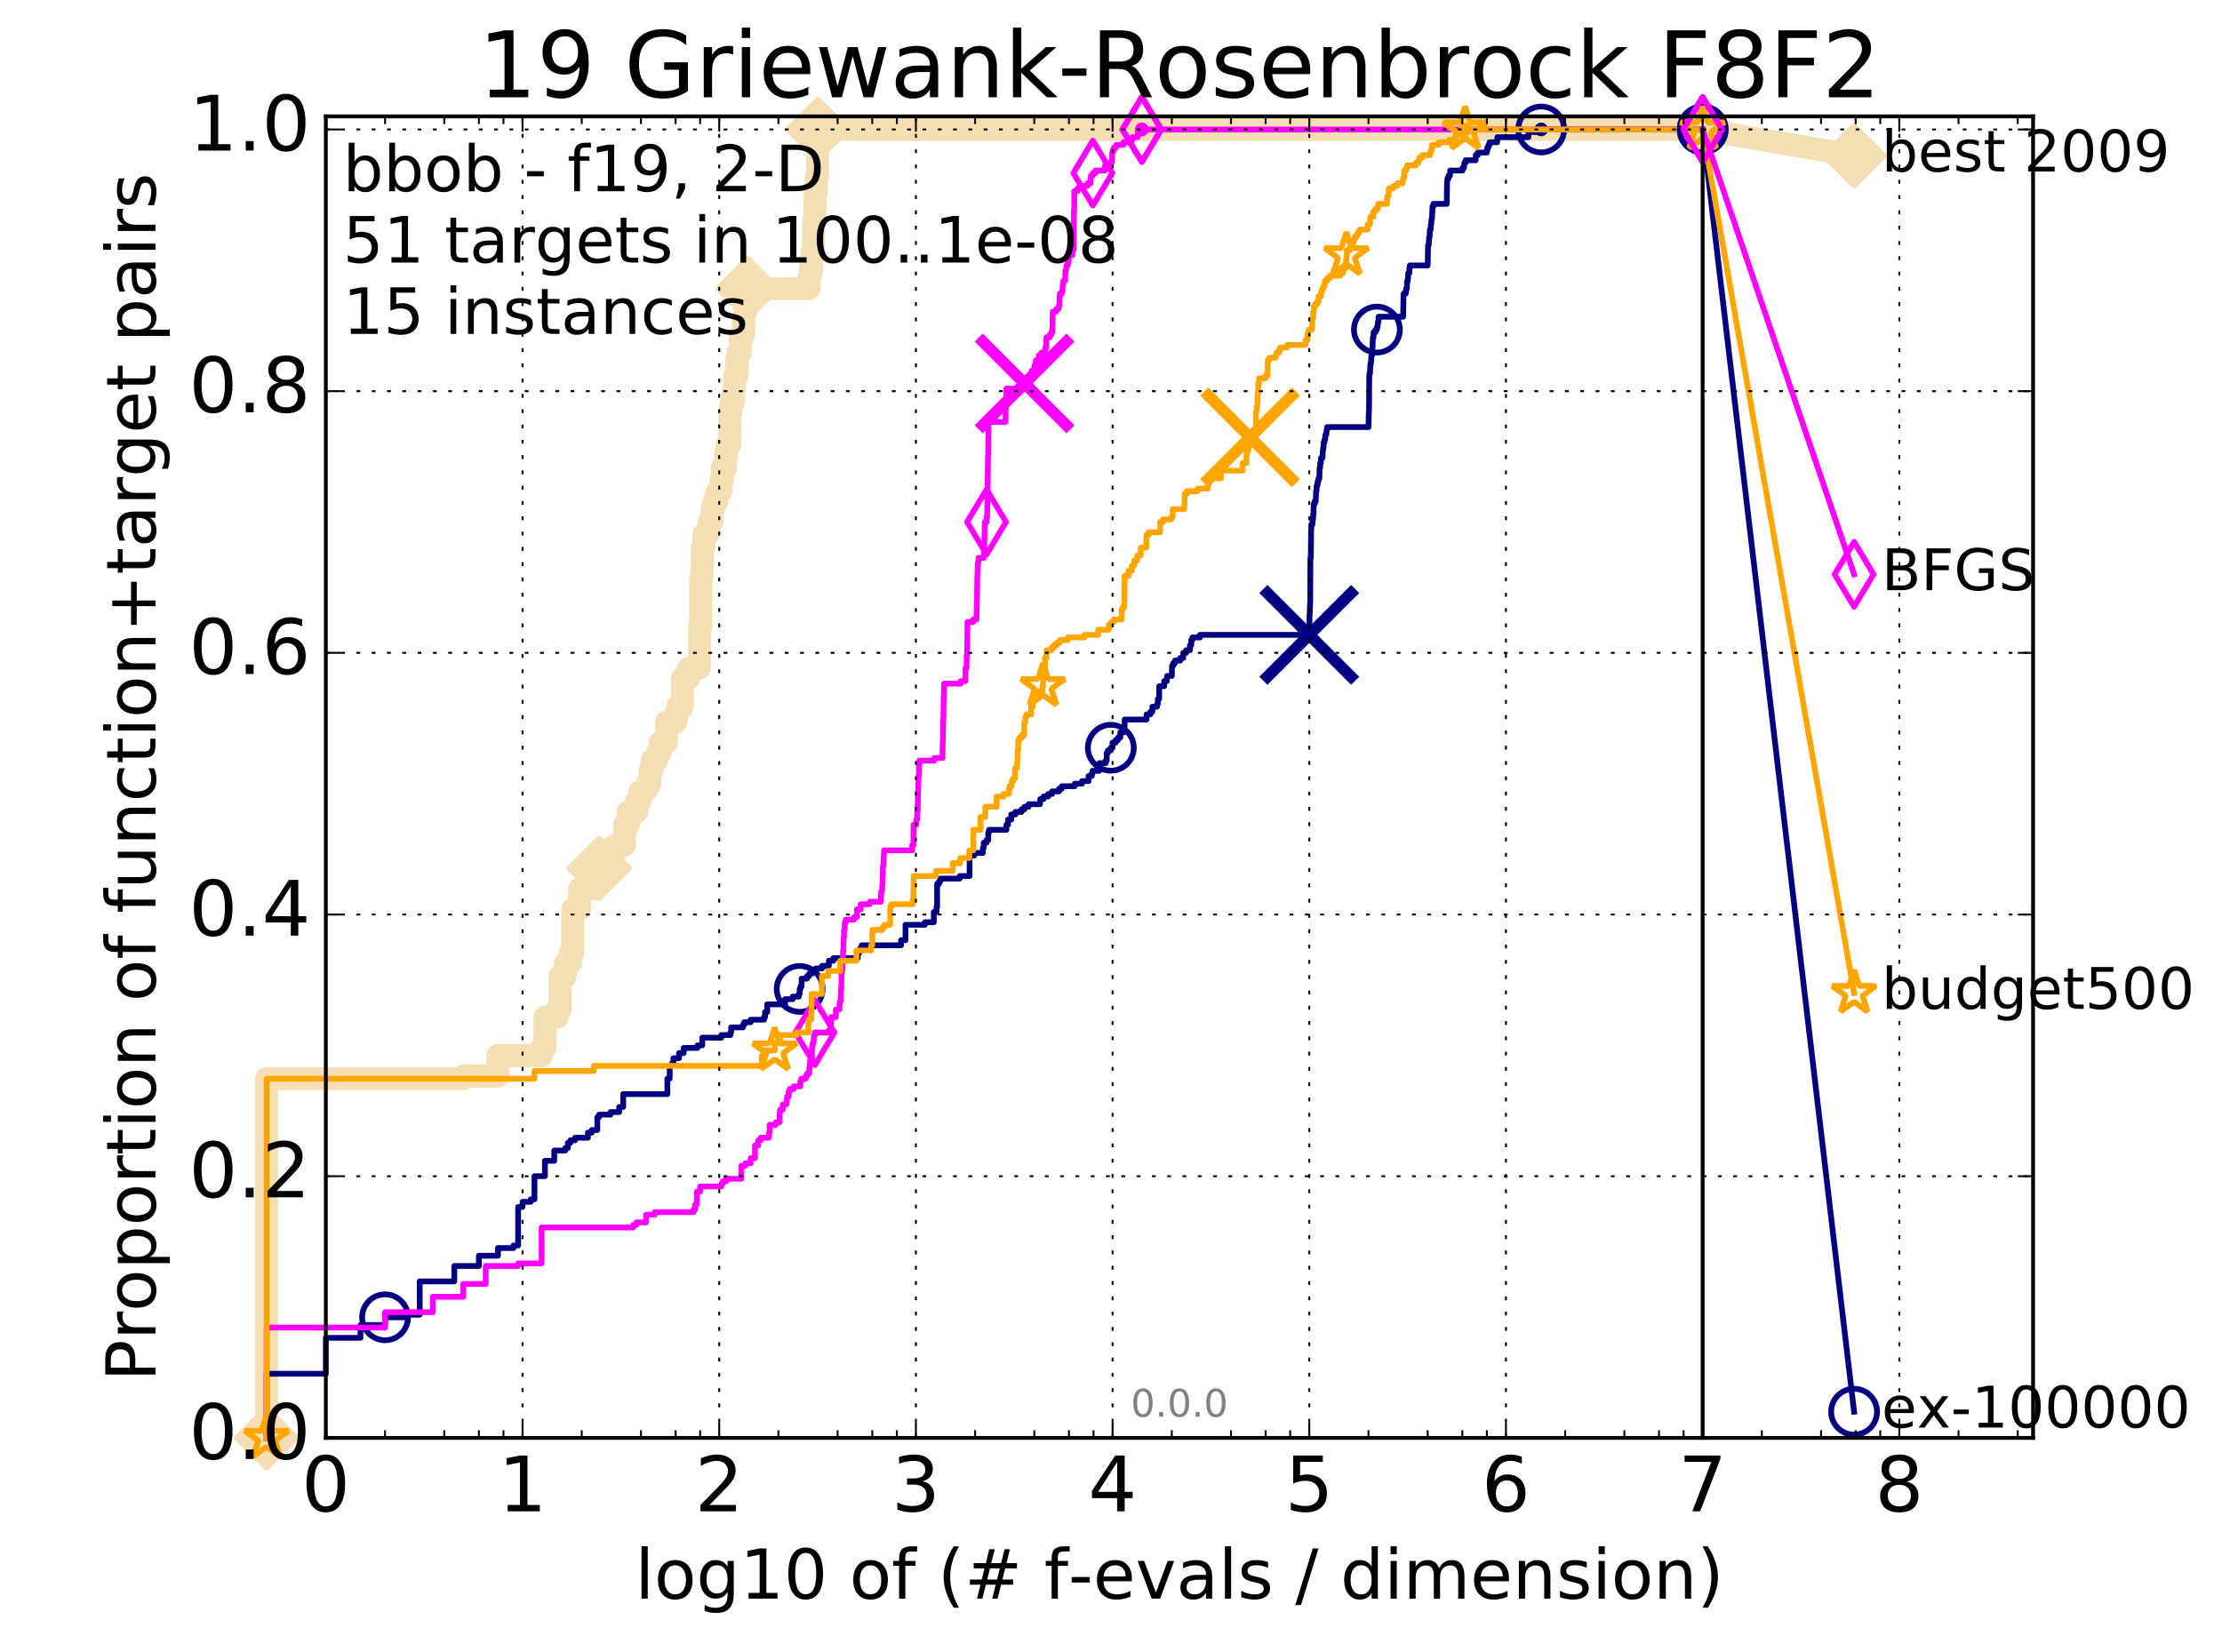 <?xml version="1.0" encoding="utf-8" standalone="no"?>
<!DOCTYPE svg PUBLIC "-//W3C//DTD SVG 1.1//EN"
  "http://www.w3.org/Graphics/SVG/1.1/DTD/svg11.dtd">
<!-- Created with matplotlib (http://matplotlib.org/) -->
<svg height="432pt" version="1.1" viewBox="0 0 581 432" width="581pt" xmlns="http://www.w3.org/2000/svg" xmlns:xlink="http://www.w3.org/1999/xlink">
 <defs>
  <style type="text/css">
*{stroke-linecap:butt;stroke-linejoin:round;stroke-miterlimit:100000;}
  </style>
 </defs>
 <g id="figure_1">
  <g id="patch_1">
   <path d="M 0 432.436 
L 581.016 432.436 
L 581.016 0 
L 0 0 
z
" style="fill:#ffffff;"/>
  </g>
  <g id="axes_1">
   <g id="patch_2">
    <path d="M 85.2 376.036 
L 531.6 376.036 
L 531.6 30.436 
L 85.2 30.436 
z
" style="fill:#ffffff;"/>
   </g>
   <g id="line2d_1">
    <path d="M 69.718 376.036 
L 69.718 282.105 
L 121.147 282.105 
L 121.147 281.434 
L 130.203 281.434 
L 130.203 276.067 
L 141.613 276.067 
L 141.613 274.054 
L 142.489 274.054 
L 142.489 266.002 
L 145.685 266.002 
L 145.685 263.99 
L 146.417 263.99 
L 146.417 255.267 
L 147.813 255.267 
L 147.813 251.913 
L 149.128 251.913 
L 149.128 249.229 
L 149.757 249.229 
L 149.757 237.823 
L 151.545 237.823 
L 151.545 232.456 
L 155.232 232.456 
L 155.232 227.088 
L 156.643 227.088 
L 156.643 225.075 
L 157.094 225.075 
L 157.094 224.404 
L 159.625 224.404 
L 159.625 223.062 
L 160.791 223.062 
L 160.791 221.05 
L 163.295 221.05 
L 163.295 215.682 
L 164.288 215.682 
L 164.288 212.327 
L 166.446 212.327 
L 166.446 209.644 
L 167.311 209.644 
L 167.311 206.96 
L 168.414 206.96 
L 168.414 206.289 
L 169.207 206.289 
L 169.207 204.947 
L 169.973 204.947 
L 169.973 201.592 
L 170.469 201.592 
L 170.469 198.909 
L 171.664 198.909 
L 171.664 197.567 
L 171.895 197.567 
L 171.895 196.896 
L 172.576 196.896 
L 172.576 194.212 
L 174.295 194.212 
L 174.295 188.845 
L 176.648 188.845 
L 176.648 186.832 
L 177.199 186.832 
L 177.199 184.819 
L 178.436 184.819 
L 178.436 177.439 
L 180.091 177.439 
L 180.091 174.755 
L 182.792 174.755 
L 182.792 174.084 
L 182.933 174.084 
L 182.933 164.02 
L 183.212 164.02 
L 183.212 151.272 
L 183.488 151.272 
L 183.488 147.917 
L 183.625 147.917 
L 183.625 143.221 
L 184.03 143.221 
L 184.03 139.866 
L 184.947 139.866 
L 184.947 139.195 
L 185.329 139.195 
L 185.329 137.182 
L 185.454 137.182 
L 185.454 136.511 
L 186.195 136.511 
L 186.195 133.157 
L 186.556 133.157 
L 186.556 131.815 
L 186.675 131.815 
L 186.675 131.144 
L 187.377 131.144 
L 187.377 129.131 
L 187.72 129.131 
L 187.72 128.46 
L 188.499 128.46 
L 188.499 125.776 
L 188.826 125.776 
L 188.826 122.422 
L 189.776 122.422 
L 189.776 118.396 
L 190.084 118.396 
L 190.084 116.383 
L 190.787 116.383 
L 190.886 107.661 
L 191.081 107.661 
L 191.081 105.648 
L 191.564 105.648 
L 191.564 104.977 
L 191.754 104.977 
L 191.754 101.623 
L 192.036 101.623 
L 192.129 98.268 
L 192.681 98.268 
L 192.681 93.571 
L 192.952 93.571 
L 192.952 92.23 
L 193.571 92.23 
L 193.571 88.204 
L 193.831 88.204 
L 193.831 87.533 
L 194.427 87.533 
L 194.427 82.836 
L 194.677 82.836 
L 194.677 80.824 
L 195.251 80.824 
L 195.251 79.482 
L 195.492 79.482 
L 195.492 75.456 
L 211.527 75.456 
L 211.527 73.443 
L 211.644 73.443 
L 211.644 72.101 
L 211.914 72.101 
L 211.914 70.089 
L 212.295 70.089 
L 212.295 66.063 
L 212.669 66.063 
L 212.78 58.012 
L 213.037 58.012 
L 213.146 50.631 
L 213.399 50.631 
L 213.507 45.935 
L 213.755 45.935 
L 213.861 33.858 
L 445.2 33.858 
L 445.2 33.858 
" style="fill:none;stroke:#f5deb3;stroke-linecap:square;stroke-width:6.0;"/>
   </g>
   <g id="line2d_2"/>
   <g id="line2d_3">
    <path d="M 445.2 33.858 
L 484.8 40.702 
" style="fill:none;stroke:#f5deb3;stroke-linecap:square;stroke-width:6.0;"/>
    <defs>
     <path d="M -0 7.778 
L 7.778 0 
L 0 -7.778 
L -7.778 -0 
z
" id="mb46dd3240d" style="stroke:#f5deb3;stroke-linejoin:miter;stroke-width:1.5;"/>
    </defs>
    <g>
     <use style="fill:#f5deb3;stroke:#f5deb3;stroke-linejoin:miter;stroke-width:1.5;" x="445.2" xlink:href="#mb46dd3240d" y="33.858"/>
     <use style="fill:#f5deb3;stroke:#f5deb3;stroke-linejoin:miter;stroke-width:1.5;" x="484.8" xlink:href="#mb46dd3240d" y="40.702"/>
    </g>
   </g>
   <g id="line2d_4">
    <defs>
     <path d="M 0 1.5 
C 0.398 1.5 0.779 1.342 1.061 1.061 
C 1.342 0.779 1.5 0.398 1.5 0 
C 1.5 -0.398 1.342 -0.779 1.061 -1.061 
C 0.779 -1.342 0.398 -1.5 0 -1.5 
C -0.398 -1.5 -0.779 -1.342 -1.061 -1.061 
C -1.342 -0.779 -1.5 -0.398 -1.5 0 
C -1.5 0.398 -1.342 0.779 -1.061 1.061 
C -0.779 1.342 -0.398 1.5 0 1.5 
z
" id="m722d82103b" style="stroke:#f5deb3;stroke-width:0.5;"/>
    </defs>
    <g>
     <use style="fill:#f5deb3;stroke:#f5deb3;stroke-width:0.5;" x="213.861" xlink:href="#m722d82103b" y="33.858"/>
     <use style="fill:#f5deb3;stroke:#f5deb3;stroke-width:0.5;" x="213.861" xlink:href="#m722d82103b" y="33.858"/>
    </g>
   </g>
   <g id="line2d_5">
    <g>
     <use style="fill:#f5deb3;stroke:#f5deb3;stroke-linejoin:miter;stroke-width:1.5;" x="69.718" xlink:href="#mb46dd3240d" y="376.036"/>
     <use style="fill:#f5deb3;stroke:#f5deb3;stroke-linejoin:miter;stroke-width:1.5;" x="156.643" xlink:href="#mb46dd3240d" y="227.088"/>
     <use style="fill:#f5deb3;stroke:#f5deb3;stroke-linejoin:miter;stroke-width:1.5;" x="195.492" xlink:href="#mb46dd3240d" y="75.456"/>
     <use style="fill:#f5deb3;stroke:#f5deb3;stroke-linejoin:miter;stroke-width:1.5;" x="213.861" xlink:href="#mb46dd3240d" y="33.858"/>
     <use style="fill:#f5deb3;stroke:#f5deb3;stroke-linejoin:miter;stroke-width:1.5;" x="213.861" xlink:href="#mb46dd3240d" y="33.858"/>
     <use style="fill:#f5deb3;stroke:#f5deb3;stroke-linejoin:miter;stroke-width:1.5;" x="445.2" xlink:href="#mb46dd3240d" y="33.858"/>
    </g>
   </g>
   <g id="line2d_6">
    <defs>
     <path d="M 0 1.5 
C 0.398 1.5 0.779 1.342 1.061 1.061 
C 1.342 0.779 1.5 0.398 1.5 0 
C 1.5 -0.398 1.342 -0.779 1.061 -1.061 
C 0.779 -1.342 0.398 -1.5 0 -1.5 
C -0.398 -1.5 -0.779 -1.342 -1.061 -1.061 
C -1.342 -0.779 -1.5 -0.398 -1.5 0 
C -1.5 0.398 -1.342 0.779 -1.061 1.061 
C -0.779 1.342 -0.398 1.5 0 1.5 
z
" id="m41c0e59308" style="stroke:#000080;stroke-width:0.5;"/>
    </defs>
    <g>
     <use style="fill:#000080;stroke:#000080;stroke-width:0.5;" x="402.984" xlink:href="#m41c0e59308" y="33.858"/>
     <use style="fill:#000080;stroke:#000080;stroke-width:0.5;" x="402.984" xlink:href="#m41c0e59308" y="33.858"/>
    </g>
   </g>
   <g id="line2d_7">
    <path d="M 69.718 376.036 
L 69.718 359.263 
L 85.2 359.263 
L 85.2 349.87 
L 94.256 349.87 
L 94.256 346.515 
L 100.682 346.515 
L 100.682 344.502 
L 105.665 344.502 
L 105.665 343.831 
L 109.738 343.831 
L 109.738 335.109 
L 118.794 335.109 
L 118.794 331.083 
L 125.219 331.083 
L 125.219 328.4 
L 130.203 328.4 
L 130.203 326.387 
L 134.275 326.387 
L 134.275 325.716 
L 135.483 325.716 
L 135.483 315.652 
L 136.629 315.652 
L 136.629 314.31 
L 138.757 314.31 
L 138.757 313.639 
L 139.75 313.639 
L 139.75 307.601 
L 142.489 307.601 
L 142.489 303.575 
L 144.927 303.575 
L 144.927 300.891 
L 147.813 300.891 
L 147.813 300.22 
L 148.48 300.22 
L 148.48 298.878 
L 149.128 298.878 
L 149.128 298.207 
L 150.369 298.207 
L 150.369 297.537 
L 153.725 297.537 
L 153.725 296.195 
L 154.741 296.195 
L 154.741 295.524 
L 156.182 295.524 
L 156.182 292.169 
L 156.643 292.169 
L 156.643 291.498 
L 159.625 291.498 
L 159.625 290.827 
L 161.899 290.827 
L 161.899 289.485 
L 162.954 289.485 
L 162.954 286.131 
L 174.5 286.131 
L 174.5 282.105 
L 175.107 282.105 
L 175.107 278.75 
L 175.697 278.75 
L 175.697 278.079 
L 176.082 278.079 
L 176.082 276.737 
L 177.56 276.737 
L 177.56 275.396 
L 178.777 275.396 
L 178.777 274.054 
L 182.364 274.054 
L 182.364 273.383 
L 183.625 273.383 
L 183.625 271.37 
L 188.609 271.37 
L 188.609 270.699 
L 190.984 270.699 
L 190.984 270.028 
L 191.179 270.028 
L 191.179 268.686 
L 194.258 268.686 
L 194.258 268.015 
L 194.594 268.015 
L 194.594 267.344 
L 196.279 267.344 
L 196.279 266.673 
L 199.777 266.673 
L 199.777 266.002 
L 200.04 266.002 
L 200.04 264.661 
L 200.62 264.661 
L 200.62 262.648 
L 205.258 262.648 
L 205.258 261.306 
L 207.283 261.306 
L 207.283 260.635 
L 208.877 260.635 
L 208.877 259.964 
L 209.096 259.964 
L 209.096 258.622 
L 209.313 258.622 
L 209.313 257.951 
L 209.612 257.951 
L 209.612 255.938 
L 211.014 255.938 
L 211.014 255.267 
L 211.605 255.267 
L 211.605 254.597 
L 212.445 254.597 
L 212.445 253.926 
L 213.291 253.926 
L 213.291 253.255 
L 214.959 253.255 
L 214.959 252.584 
L 216.729 252.584 
L 216.729 251.242 
L 217.904 251.242 
L 217.904 250.571 
L 224.293 250.571 
L 224.293 249.229 
L 224.686 249.229 
L 224.686 248.558 
L 224.987 248.558 
L 224.987 247.887 
L 225.306 247.887 
L 225.306 247.216 
L 235.605 247.216 
L 235.605 245.874 
L 236.77 245.874 
L 236.77 241.849 
L 241.847 241.849 
L 241.847 241.178 
L 244.173 241.178 
L 244.173 238.494 
L 244.886 238.494 
L 244.886 237.152 
L 245.034 237.152 
L 245.034 231.114 
L 245.551 231.114 
L 245.551 230.443 
L 245.897 230.443 
L 245.897 229.772 
L 250.946 229.772 
L 250.946 229.101 
L 253.514 229.101 
L 253.514 223.733 
L 254.737 223.733 
L 254.737 223.062 
L 257.004 223.062 
L 257.004 221.721 
L 257.218 221.721 
L 257.218 220.379 
L 257.972 220.379 
L 257.972 219.708 
L 258.407 219.708 
L 258.407 217.695 
L 258.583 217.695 
L 258.583 217.024 
L 263.154 217.024 
L 263.154 215.682 
L 263.576 215.682 
L 263.576 214.34 
L 264.418 214.34 
L 264.418 212.998 
L 265.5 212.998 
L 265.5 212.327 
L 267.116 212.327 
L 267.116 211.657 
L 267.88 211.657 
L 267.88 210.986 
L 268.951 210.986 
L 268.951 210.315 
L 271.931 210.315 
L 271.994 208.973 
L 272.865 208.973 
L 272.865 208.302 
L 274.07 208.302 
L 274.07 207.631 
L 275.097 207.631 
L 275.097 206.96 
L 276.915 206.96 
L 276.915 206.289 
L 277.614 206.289 
L 277.614 205.618 
L 281.021 205.618 
L 281.021 204.947 
L 282.91 204.947 
L 282.91 204.276 
L 284.625 204.276 
L 284.625 202.934 
L 285.492 202.934 
L 285.492 202.263 
L 285.671 202.263 
L 285.671 201.592 
L 287.427 201.592 
L 287.427 199.58 
L 289.099 199.58 
L 289.099 198.909 
L 289.382 198.909 
L 289.382 196.896 
L 289.706 196.896 
L 289.706 196.225 
L 290.458 196.225 
L 290.458 195.554 
L 290.895 195.554 
L 290.895 194.212 
L 291.715 194.212 
L 291.715 193.541 
L 292.339 193.541 
L 292.339 192.87 
L 292.934 192.87 
L 292.934 191.528 
L 293.849 191.528 
L 293.849 190.857 
L 294.036 190.857 
L 294.084 188.174 
L 299.79 188.174 
L 299.79 186.832 
L 300.791 186.832 
L 300.791 186.161 
L 301.321 186.161 
L 301.321 184.819 
L 302.528 184.819 
L 302.528 184.148 
L 302.745 184.148 
L 302.745 182.806 
L 303.089 182.806 
L 303.119 179.452 
L 304.403 179.452 
L 304.414 178.11 
L 305.094 178.11 
L 305.184 176.768 
L 306.411 176.768 
L 306.454 174.084 
L 306.778 174.084 
L 306.778 173.413 
L 307.228 173.413 
L 307.228 172.742 
L 308.619 172.742 
L 308.619 172.071 
L 309.384 172.071 
L 309.384 170.729 
L 310.125 170.729 
L 310.125 170.058 
L 311.15 170.058 
L 311.15 168.717 
L 311.49 168.717 
L 311.49 167.375 
L 311.783 167.375 
L 311.783 166.704 
L 313.753 166.704 
L 313.753 166.033 
L 342.345 166.033 
L 342.417 160.665 
L 342.458 160.665 
L 342.54 157.982 
L 342.59 157.982 
L 342.634 145.905 
L 342.748 145.905 
L 342.832 138.524 
L 342.862 138.524 
L 342.862 137.182 
L 343.163 137.182 
L 343.217 135.841 
L 343.317 135.841 
L 343.37 134.499 
L 343.442 134.499 
L 343.505 131.815 
L 343.733 131.815 
L 343.733 131.144 
L 344.026 131.144 
L 344.137 128.46 
L 344.25 128.46 
L 344.255 127.118 
L 344.431 127.118 
L 344.431 126.447 
L 344.579 126.447 
L 344.579 125.776 
L 344.755 125.776 
L 344.755 125.106 
L 344.985 125.106 
L 345.042 122.422 
L 345.178 122.422 
L 345.203 121.08 
L 345.367 121.08 
L 345.441 119.738 
L 345.815 119.738 
L 345.901 117.725 
L 345.965 117.725 
L 345.965 117.054 
L 346.097 117.054 
L 346.097 115.712 
L 346.3 115.712 
L 346.3 115.041 
L 346.479 115.041 
L 346.556 113.7 
L 346.801 113.7 
L 346.894 112.358 
L 347.02 112.358 
L 347.02 111.687 
L 357.825 111.687 
L 357.923 107.661 
L 357.962 107.661 
L 358.033 98.268 
L 358.083 98.268 
L 358.083 97.597 
L 358.238 97.597 
L 358.298 95.584 
L 358.368 95.584 
L 358.368 94.913 
L 358.486 94.913 
L 358.585 92.901 
L 358.765 92.901 
L 358.858 90.888 
L 358.884 90.888 
L 358.984 88.204 
L 359.145 88.204 
L 359.161 86.862 
L 359.672 86.862 
L 359.672 86.191 
L 360.03 86.191 
L 360.03 85.52 
L 360.216 85.52 
L 360.285 84.178 
L 360.43 84.178 
L 360.467 82.836 
L 366.881 82.836 
L 366.976 77.469 
L 367.02 77.469 
L 367.02 76.798 
L 367.565 76.798 
L 367.565 76.127 
L 367.681 76.127 
L 367.681 75.456 
L 367.866 75.456 
L 367.935 73.443 
L 368.129 73.443 
L 368.203 71.431 
L 368.503 71.431 
L 368.521 70.089 
L 368.651 70.089 
L 368.651 69.418 
L 373.306 69.418 
L 373.41 64.05 
L 373.589 64.05 
L 373.69 62.037 
L 373.8 62.037 
L 373.893 60.025 
L 374.085 60.025 
L 374.158 58.683 
L 374.235 58.683 
L 374.305 57.341 
L 374.414 57.341 
L 374.507 55.328 
L 374.534 55.328 
L 374.547 53.986 
L 374.807 53.986 
L 374.807 53.315 
L 378.29 53.315 
L 378.373 47.277 
L 378.48 47.277 
L 378.48 46.606 
L 378.769 46.606 
L 378.769 45.935 
L 379.139 45.935 
L 379.181 44.593 
L 382.409 44.593 
L 382.409 43.922 
L 382.786 43.922 
L 382.895 42.58 
L 383.213 42.58 
L 383.213 41.909 
L 385.845 41.909 
L 385.865 40.567 
L 386.415 40.567 
L 386.415 39.896 
L 388.788 39.896 
L 388.788 39.226 
L 388.912 39.226 
L 388.912 38.555 
L 389.218 38.555 
L 389.218 37.884 
L 389.478 37.884 
L 389.478 37.213 
L 391.465 37.213 
L 391.524 35.871 
L 399.653 35.871 
L 399.664 34.529 
L 402.984 34.529 
L 402.984 33.858 
L 445.2 33.858 
L 445.2 33.858 
" style="fill:none;stroke:#000080;stroke-linecap:square;stroke-width:1.5;"/>
   </g>
   <g id="line2d_8">
    <defs>
     <path d="M 0 6 
C 1.591 6 3.117 5.368 4.243 4.243 
C 5.368 3.117 6 1.591 6 0 
C 6 -1.591 5.368 -3.117 4.243 -4.243 
C 3.117 -5.368 1.591 -6 0 -6 
C -1.591 -6 -3.117 -5.368 -4.243 -4.243 
C -5.368 -3.117 -6 -1.591 -6 0 
C -6 1.591 -5.368 3.117 -4.243 4.243 
C -3.117 5.368 -1.591 6 0 6 
z
" id="m9b342dc3db" style="stroke:#000080;stroke-width:1.5;"/>
    </defs>
    <g>
     <use style="fill:none;stroke:#000080;stroke-width:1.5;" x="100.682" xlink:href="#m9b342dc3db" y="344.502"/>
     <use style="fill:none;stroke:#000080;stroke-width:1.5;" x="209.096" xlink:href="#m9b342dc3db" y="258.622"/>
     <use style="fill:none;stroke:#000080;stroke-width:1.5;" x="290.458" xlink:href="#m9b342dc3db" y="195.554"/>
     <use style="fill:none;stroke:#000080;stroke-width:1.5;" x="360.03" xlink:href="#m9b342dc3db" y="86.191"/>
     <use style="fill:none;stroke:#000080;stroke-width:1.5;" x="402.984" xlink:href="#m9b342dc3db" y="33.858"/>
     <use style="fill:none;stroke:#000080;stroke-width:1.5;" x="445.2" xlink:href="#m9b342dc3db" y="33.858"/>
    </g>
   </g>
   <g id="line2d_9"/>
   <g id="line2d_10">
    <path clip-path="url(#p488354f8b4)" d="M 342.343 166.033 
" style="fill:none;stroke:#000080;stroke-linecap:square;"/>
    <defs>
     <path d="M -12 12 
L 12 -12 
M -12 -12 
L 12 12 
" id="m900320e108" style="stroke:#000080;stroke-width:3.0;"/>
    </defs>
    <g clip-path="url(#p488354f8b4)">
     <use style="fill:#000080;stroke:#000080;stroke-width:3.0;" x="342.343" xlink:href="#m900320e108" y="166.033"/>
    </g>
   </g>
   <g id="line2d_11">
    <defs>
     <path d="M 0 1.5 
C 0.398 1.5 0.779 1.342 1.061 1.061 
C 1.342 0.779 1.5 0.398 1.5 0 
C 1.5 -0.398 1.342 -0.779 1.061 -1.061 
C 0.779 -1.342 0.398 -1.5 0 -1.5 
C -0.398 -1.5 -0.779 -1.342 -1.061 -1.061 
C -1.342 -0.779 -1.5 -0.398 -1.5 0 
C -1.5 0.398 -1.342 0.779 -1.061 1.061 
C -0.779 1.342 -0.398 1.5 0 1.5 
z
" id="md4f5de8e06" style="stroke:#ff00ff;stroke-width:0.5;"/>
    </defs>
    <g>
     <use style="fill:#ff00ff;stroke:#ff00ff;stroke-width:0.5;" x="298.563" xlink:href="#md4f5de8e06" y="33.858"/>
     <use style="fill:#ff00ff;stroke:#ff00ff;stroke-width:0.5;" x="298.563" xlink:href="#md4f5de8e06" y="33.858"/>
    </g>
   </g>
   <g id="line2d_12">
    <path d="M 69.718 376.036 
L 69.718 347.186 
L 100.682 347.186 
L 100.682 343.16 
L 113.181 343.16 
L 113.181 339.135 
L 121.147 339.135 
L 121.147 335.78 
L 127.007 335.78 
L 127.007 331.083 
L 135.483 331.083 
L 135.483 330.412 
L 141.613 330.412 
L 141.613 321.019 
L 165.546 321.019 
L 165.546 320.348 
L 166.446 320.348 
L 166.446 319.677 
L 168.946 319.677 
L 168.946 317.665 
L 171.194 317.665 
L 171.194 316.994 
L 181.332 316.994 
L 181.332 316.323 
L 181.78 316.323 
L 181.78 314.981 
L 182.22 314.981 
L 182.22 311.626 
L 183.073 311.626 
L 183.073 310.284 
L 188.609 310.284 
L 188.609 309.613 
L 188.933 309.613 
L 188.933 308.942 
L 189.879 308.942 
L 189.879 308.272 
L 193.831 308.272 
L 193.831 304.917 
L 194.843 304.917 
L 194.843 304.246 
L 196.279 304.246 
L 196.279 302.904 
L 197.409 302.904 
L 197.409 299.549 
L 198.274 299.549 
L 198.274 298.207 
L 198.901 298.207 
L 198.901 297.537 
L 201.061 297.537 
L 201.061 296.195 
L 201.247 296.195 
L 201.247 294.182 
L 202.858 294.182 
L 202.858 293.511 
L 203.871 293.511 
L 203.871 290.827 
L 204.036 290.827 
L 204.036 290.156 
L 204.682 290.156 
L 204.682 288.814 
L 205.617 288.814 
L 205.617 288.143 
L 205.769 288.143 
L 205.769 286.802 
L 206.219 286.802 
L 206.219 285.46 
L 206.514 285.46 
L 206.514 284.789 
L 207.518 284.789 
L 207.518 284.118 
L 209.269 284.118 
L 209.269 282.776 
L 209.527 282.776 
L 209.527 282.105 
L 210.651 282.105 
L 210.651 281.434 
L 211.014 281.434 
L 211.014 280.763 
L 211.605 280.763 
L 211.605 279.421 
L 211.722 279.421 
L 211.722 278.079 
L 211.838 278.079 
L 211.838 277.408 
L 211.953 277.408 
L 211.953 276.737 
L 212.295 276.737 
L 212.295 274.054 
L 212.408 274.054 
L 212.408 273.383 
L 212.52 273.383 
L 212.52 272.712 
L 212.743 272.712 
L 212.854 270.699 
L 213.074 270.699 
L 213.074 270.028 
L 216.791 270.028 
L 216.791 269.357 
L 217.158 269.357 
L 217.249 267.344 
L 217.339 267.344 
L 217.339 266.002 
L 218.569 266.002 
L 218.569 263.99 
L 219.49 263.99 
L 219.572 261.977 
L 219.816 261.977 
L 219.896 258.622 
L 219.977 258.622 
L 220.057 253.926 
L 220.216 253.926 
L 220.295 251.242 
L 220.374 251.242 
L 220.453 248.558 
L 220.531 248.558 
L 220.61 245.203 
L 220.687 245.203 
L 220.687 243.191 
L 220.842 243.191 
L 220.919 241.178 
L 221.149 241.178 
L 221.149 240.507 
L 223.324 240.507 
L 223.324 239.836 
L 224.071 239.836 
L 224.071 237.823 
L 225.051 237.823 
L 225.051 236.481 
L 227.415 236.481 
L 227.415 235.81 
L 230.323 235.81 
L 230.424 233.127 
L 230.624 233.127 
L 230.724 231.114 
L 230.773 231.114 
L 230.872 226.417 
L 230.97 226.417 
L 231.068 223.733 
L 231.117 223.733 
L 231.166 222.392 
L 238.516 222.392 
L 238.516 221.05 
L 238.828 221.05 
L 238.863 215.682 
L 239.608 215.682 
L 239.608 214.34 
L 239.807 214.34 
L 239.84 212.327 
L 239.939 212.327 
L 240.037 206.96 
L 240.07 206.96 
L 240.168 202.934 
L 240.232 202.934 
L 240.329 200.251 
L 240.362 200.251 
L 240.394 198.909 
L 244.308 198.909 
L 244.308 198.238 
L 246.419 198.238 
L 246.517 193.541 
L 246.541 193.541 
L 246.639 188.174 
L 246.663 188.174 
L 246.76 182.135 
L 246.809 182.135 
L 246.857 178.781 
L 251.199 178.781 
L 251.199 178.11 
L 252.415 178.11 
L 252.452 174.755 
L 252.713 174.755 
L 252.769 171.4 
L 252.879 171.4 
L 252.971 162.678 
L 254.476 162.678 
L 254.476 162.007 
L 255.333 162.007 
L 255.415 157.311 
L 255.448 157.311 
L 255.546 150.601 
L 255.562 150.601 
L 255.66 147.246 
L 255.838 147.246 
L 255.838 145.905 
L 257.273 145.905 
L 257.378 141.879 
L 257.394 141.879 
L 257.484 136.511 
L 257.957 136.511 
L 257.957 135.17 
L 258.118 135.17 
L 258.22 128.46 
L 258.234 128.46 
L 258.335 119.067 
L 258.378 119.067 
L 258.479 110.345 
L 262.917 110.345 
L 263.022 104.306 
L 263.092 104.306 
L 263.127 101.623 
L 267.676 101.623 
L 267.676 100.281 
L 269.4 100.281 
L 269.417 98.939 
L 269.566 98.939 
L 269.636 97.597 
L 269.757 97.597 
L 269.757 96.926 
L 270.463 96.926 
L 270.513 95.584 
L 270.803 95.584 
L 270.853 94.242 
L 271.533 94.242 
L 271.533 93.571 
L 271.645 93.571 
L 271.645 92.901 
L 272.279 92.901 
L 272.279 92.23 
L 273.282 92.23 
L 273.319 90.888 
L 273.568 90.888 
L 273.619 88.204 
L 274.509 88.204 
L 274.509 87.533 
L 274.918 87.533 
L 274.918 86.862 
L 275.156 86.862 
L 275.251 82.166 
L 275.278 82.166 
L 275.278 81.495 
L 276.145 81.495 
L 276.145 80.824 
L 276.747 80.824 
L 276.747 80.153 
L 276.973 80.153 
L 277.073 77.469 
L 277.116 77.469 
L 277.116 76.798 
L 277.669 76.798 
L 277.669 76.127 
L 277.808 76.127 
L 277.916 74.114 
L 278.024 74.114 
L 278.024 73.443 
L 278.508 73.443 
L 278.578 70.76 
L 278.746 70.76 
L 278.85 69.418 
L 279.141 69.418 
L 279.141 68.747 
L 279.384 68.747 
L 279.456 67.405 
L 279.524 67.405 
L 279.524 66.734 
L 280.399 66.734 
L 280.436 65.392 
L 280.734 65.392 
L 280.771 55.328 
L 280.866 55.328 
L 280.897 49.961 
L 281.787 49.961 
L 281.787 49.29 
L 282.251 49.29 
L 282.251 48.619 
L 284.36 48.619 
L 284.36 47.948 
L 285.133 47.948 
L 285.19 46.606 
L 285.259 46.606 
L 285.259 45.935 
L 285.75 45.935 
L 285.75 45.264 
L 286.427 45.264 
L 286.427 44.593 
L 288.913 44.593 
L 288.95 43.251 
L 290.278 43.251 
L 290.278 42.58 
L 290.671 42.58 
L 290.671 41.909 
L 290.785 41.909 
L 290.816 39.896 
L 290.977 39.896 
L 290.977 39.226 
L 291.279 39.226 
L 291.279 38.555 
L 291.861 38.555 
L 291.861 37.884 
L 293.742 37.884 
L 293.742 37.213 
L 295.547 37.213 
L 295.547 36.542 
L 296.143 36.542 
L 296.143 35.871 
L 297.501 35.871 
L 297.541 34.529 
L 298.563 34.529 
L 298.563 33.858 
L 445.2 33.858 
L 445.2 33.858 
" style="fill:none;stroke:#ff00ff;stroke-linecap:square;stroke-width:1.5;"/>
   </g>
   <g id="line2d_13">
    <defs>
     <path d="M -0 8.485 
L 5.091 0 
L 0 -8.485 
L -5.091 -0 
z
" id="m02313eb38f" style="stroke:#ff00ff;stroke-linejoin:miter;stroke-width:1.5;"/>
    </defs>
    <g>
     <use style="fill:none;stroke:#ff00ff;stroke-linejoin:miter;stroke-width:1.5;" x="213.074" xlink:href="#m02313eb38f" y="270.028"/>
     <use style="fill:none;stroke:#ff00ff;stroke-linejoin:miter;stroke-width:1.5;" x="257.957" xlink:href="#m02313eb38f" y="136.511"/>
     <use style="fill:none;stroke:#ff00ff;stroke-linejoin:miter;stroke-width:1.5;" x="285.75" xlink:href="#m02313eb38f" y="45.264"/>
     <use style="fill:none;stroke:#ff00ff;stroke-linejoin:miter;stroke-width:1.5;" x="298.563" xlink:href="#m02313eb38f" y="33.858"/>
     <use style="fill:none;stroke:#ff00ff;stroke-linejoin:miter;stroke-width:1.5;" x="298.563" xlink:href="#m02313eb38f" y="33.858"/>
     <use style="fill:none;stroke:#ff00ff;stroke-linejoin:miter;stroke-width:1.5;" x="445.2" xlink:href="#m02313eb38f" y="33.858"/>
    </g>
   </g>
   <g id="line2d_14"/>
   <g id="line2d_15">
    <path clip-path="url(#p488354f8b4)" d="M 267.909 100.281 
" style="fill:none;stroke:#ff00ff;stroke-linecap:square;"/>
    <defs>
     <path d="M -12 12 
L 12 -12 
M -12 -12 
L 12 12 
" id="m341260b650" style="stroke:#ff00ff;stroke-width:3.0;"/>
    </defs>
    <g clip-path="url(#p488354f8b4)">
     <use style="fill:#ff00ff;stroke:#ff00ff;stroke-width:3.0;" x="267.909" xlink:href="#m341260b650" y="100.281"/>
    </g>
   </g>
   <g id="line2d_16">
    <defs>
     <path d="M 0 1.5 
C 0.398 1.5 0.779 1.342 1.061 1.061 
C 1.342 0.779 1.5 0.398 1.5 0 
C 1.5 -0.398 1.342 -0.779 1.061 -1.061 
C 0.779 -1.342 0.398 -1.5 0 -1.5 
C -0.398 -1.5 -0.779 -1.342 -1.061 -1.061 
C -1.342 -0.779 -1.5 -0.398 -1.5 0 
C -1.5 0.398 -1.342 0.779 -1.061 1.061 
C -0.779 1.342 -0.398 1.5 0 1.5 
z
" id="m314646498f" style="stroke:#ffa500;stroke-width:0.5;"/>
    </defs>
    <g>
     <use style="fill:#ffa500;stroke:#ffa500;stroke-width:0.5;" x="383.091" xlink:href="#m314646498f" y="33.858"/>
     <use style="fill:#ffa500;stroke:#ffa500;stroke-width:0.5;" x="383.091" xlink:href="#m314646498f" y="33.858"/>
    </g>
   </g>
   <g id="line2d_17">
    <path d="M 69.718 376.036 
L 69.718 282.105 
L 139.75 282.105 
L 139.75 280.092 
L 155.232 280.092 
L 155.232 278.75 
L 199.174 278.75 
L 199.174 276.067 
L 199.711 276.067 
L 199.711 274.725 
L 202.569 274.725 
L 202.569 272.712 
L 203.981 272.712 
L 203.981 270.699 
L 208.253 270.699 
L 208.253 270.028 
L 211.371 270.028 
L 211.371 266.673 
L 212.106 266.673 
L 212.106 264.661 
L 212.219 264.661 
L 212.219 259.964 
L 214.892 259.964 
L 214.892 255.267 
L 216.543 255.267 
L 216.543 253.926 
L 219.708 253.926 
L 219.708 251.242 
L 223.937 251.242 
L 223.937 248.558 
L 227.777 248.558 
L 227.777 247.216 
L 228.076 247.216 
L 228.114 243.191 
L 230.707 243.191 
L 230.707 242.52 
L 231.263 242.52 
L 231.263 241.849 
L 232.76 241.849 
L 232.76 237.152 
L 233.075 237.152 
L 233.075 236.481 
L 238.667 236.481 
L 238.667 235.139 
L 238.817 235.139 
L 238.92 229.101 
L 244.718 229.101 
L 244.718 227.759 
L 249.115 227.759 
L 249.115 225.746 
L 251.066 225.746 
L 251.066 224.404 
L 253.454 224.404 
L 253.454 222.392 
L 254.51 222.392 
L 254.51 217.024 
L 256.379 217.024 
L 256.379 213.669 
L 257.633 213.669 
L 257.633 210.986 
L 260.598 210.986 
L 260.598 208.302 
L 262.438 208.302 
L 262.438 207.631 
L 263.814 207.631 
L 263.814 206.289 
L 263.994 206.289 
L 263.994 205.618 
L 264.524 205.618 
L 264.524 204.276 
L 264.921 204.276 
L 264.921 203.605 
L 265.367 203.605 
L 265.402 200.922 
L 265.928 200.922 
L 265.975 198.909 
L 266.081 198.909 
L 266.081 196.225 
L 266.243 196.225 
L 266.267 193.541 
L 266.601 193.541 
L 266.601 192.87 
L 267.232 192.87 
L 267.232 192.199 
L 267.815 192.199 
L 267.815 188.845 
L 268.099 188.845 
L 268.099 187.503 
L 268.434 187.503 
L 268.434 186.832 
L 269.633 186.832 
L 269.633 184.819 
L 270.077 184.819 
L 270.077 182.806 
L 271.352 182.806 
L 271.352 181.464 
L 271.79 181.464 
L 271.79 180.793 
L 272.583 180.793 
L 272.583 179.452 
L 272.714 179.452 
L 272.714 176.768 
L 273.221 176.768 
L 273.221 172.071 
L 273.643 172.071 
L 273.684 170.058 
L 274.993 170.058 
L 274.993 169.387 
L 275.582 169.387 
L 275.582 168.717 
L 276.373 168.717 
L 276.373 168.046 
L 277.137 168.046 
L 277.137 167.375 
L 279.205 167.375 
L 279.205 166.704 
L 283.541 166.704 
L 283.541 166.033 
L 287.178 166.033 
L 287.178 164.691 
L 289.948 164.691 
L 289.968 163.349 
L 290.61 163.349 
L 290.61 162.678 
L 291.253 162.678 
L 291.253 162.007 
L 293.269 162.007 
L 293.269 159.323 
L 293.623 159.323 
L 293.623 158.652 
L 293.99 158.652 
L 294.085 150.601 
L 295.085 150.601 
L 295.085 149.259 
L 295.935 149.259 
L 295.935 147.917 
L 296.594 147.917 
L 296.594 146.576 
L 297.342 146.576 
L 297.391 145.234 
L 298.286 145.234 
L 298.286 143.221 
L 299.702 143.221 
L 299.787 139.866 
L 300.328 139.866 
L 300.328 139.195 
L 303.355 139.195 
L 303.355 136.511 
L 304.162 136.511 
L 304.162 135.841 
L 306.224 135.841 
L 306.224 135.17 
L 306.62 135.17 
L 306.62 133.157 
L 309.644 133.157 
L 309.749 130.473 
L 309.761 130.473 
L 309.761 129.131 
L 310.334 129.131 
L 310.334 128.46 
L 313.144 128.46 
L 313.144 127.789 
L 315.804 127.789 
L 315.804 126.447 
L 316.196 126.447 
L 316.196 125.106 
L 319.262 125.106 
L 319.276 123.093 
L 324.905 123.093 
L 324.905 121.08 
L 325.921 121.08 
L 325.921 118.396 
L 326.157 118.396 
L 326.157 117.725 
L 326.425 117.725 
L 326.425 117.054 
L 326.57 117.054 
L 326.57 114.371 
L 327.293 114.371 
L 327.293 113.7 
L 328.261 113.7 
L 328.287 111.687 
L 328.396 111.687 
L 328.398 107.661 
L 328.614 107.661 
L 328.64 106.319 
L 328.757 106.319 
L 328.839 102.965 
L 328.953 102.965 
L 329.004 100.281 
L 329.206 100.281 
L 329.22 98.939 
L 330.884 98.939 
L 330.884 98.268 
L 331.411 98.268 
L 331.496 94.242 
L 331.855 94.242 
L 331.855 93.571 
L 333.549 93.571 
L 333.549 92.901 
L 333.761 92.901 
L 333.761 92.23 
L 334.443 92.23 
L 334.443 91.559 
L 334.72 91.559 
L 334.72 90.888 
L 336.521 90.888 
L 336.521 90.217 
L 341.386 90.217 
L 341.388 88.875 
L 341.879 88.875 
L 341.879 87.533 
L 342.045 87.533 
L 342.045 86.862 
L 342.198 86.862 
L 342.198 86.191 
L 343.066 86.191 
L 343.124 83.507 
L 343.311 83.507 
L 343.414 81.495 
L 343.519 81.495 
L 343.552 80.153 
L 343.895 80.153 
L 343.895 79.482 
L 344.446 79.482 
L 344.446 78.811 
L 344.781 78.811 
L 344.782 77.469 
L 345.441 77.469 
L 345.443 76.127 
L 345.757 76.127 
L 345.757 75.456 
L 346.06 75.456 
L 346.06 74.785 
L 346.388 74.785 
L 346.454 73.443 
L 346.992 73.443 
L 346.992 72.772 
L 347.692 72.772 
L 347.692 72.101 
L 350.442 72.101 
L 350.442 71.431 
L 351.168 71.431 
L 351.168 70.76 
L 351.388 70.76 
L 351.388 70.089 
L 351.9 70.089 
L 351.922 68.076 
L 352.05 68.076 
L 352.051 66.734 
L 352.164 66.734 
L 352.164 65.392 
L 353.054 65.392 
L 353.055 64.05 
L 353.512 64.05 
L 353.512 63.379 
L 353.945 63.379 
L 353.945 62.708 
L 354.223 62.708 
L 354.223 62.037 
L 354.604 62.037 
L 354.604 61.366 
L 355.104 61.366 
L 355.104 60.696 
L 355.532 60.696 
L 355.532 60.025 
L 357.594 60.025 
L 357.648 58.683 
L 358.219 58.683 
L 358.315 56.67 
L 359.077 56.67 
L 359.078 55.328 
L 359.598 55.328 
L 359.598 54.657 
L 360.27 54.657 
L 360.27 53.986 
L 360.387 53.986 
L 360.387 53.315 
L 362.662 53.315 
L 362.724 51.302 
L 363.093 51.302 
L 363.125 49.29 
L 364.238 49.29 
L 364.238 48.619 
L 365.379 48.619 
L 365.379 47.948 
L 366.728 47.948 
L 366.834 46.606 
L 367.132 46.606 
L 367.145 44.593 
L 367.724 44.593 
L 367.724 43.922 
L 367.963 43.922 
L 367.963 43.251 
L 370.193 43.251 
L 370.193 42.58 
L 370.878 42.58 
L 370.878 41.909 
L 371.134 41.909 
L 371.134 41.238 
L 371.862 41.238 
L 371.862 40.567 
L 373.943 40.567 
L 373.943 39.896 
L 374.123 39.896 
L 374.123 39.226 
L 374.389 39.226 
L 374.455 37.884 
L 376.213 37.884 
L 376.213 37.213 
L 379.017 37.213 
L 379.017 36.542 
L 380.599 36.542 
L 380.645 35.2 
L 382.564 35.2 
L 382.564 34.529 
L 383.091 34.529 
L 383.091 33.858 
L 445.2 33.858 
L 445.2 33.858 
" style="fill:none;stroke:#ffa500;stroke-linecap:square;stroke-width:1.5;"/>
   </g>
   <g id="line2d_18">
    <defs>
     <path d="M 0 -6 
L -1.347 -1.854 
L -5.706 -1.854 
L -2.18 0.708 
L -3.527 4.854 
L -0 2.292 
L 3.527 4.854 
L 2.18 0.708 
L 5.706 -1.854 
L 1.347 -1.854 
z
" id="m26c1d304b3" style="stroke:#ffa500;stroke-linejoin:bevel;stroke-width:1.5;"/>
    </defs>
    <g>
     <use style="fill:none;stroke:#ffa500;stroke-linejoin:bevel;stroke-width:1.5;" x="69.718" xlink:href="#m26c1d304b3" y="376.036"/>
     <use style="fill:none;stroke:#ffa500;stroke-linejoin:bevel;stroke-width:1.5;" x="202.569" xlink:href="#m26c1d304b3" y="274.725"/>
     <use style="fill:none;stroke:#ffa500;stroke-linejoin:bevel;stroke-width:1.5;" x="272.714" xlink:href="#m26c1d304b3" y="179.452"/>
     <use style="fill:none;stroke:#ffa500;stroke-linejoin:bevel;stroke-width:1.5;" x="352.051" xlink:href="#m26c1d304b3" y="66.734"/>
     <use style="fill:none;stroke:#ffa500;stroke-linejoin:bevel;stroke-width:1.5;" x="383.091" xlink:href="#m26c1d304b3" y="33.858"/>
     <use style="fill:none;stroke:#ffa500;stroke-linejoin:bevel;stroke-width:1.5;" x="445.2" xlink:href="#m26c1d304b3" y="33.858"/>
    </g>
   </g>
   <g id="line2d_19"/>
   <g id="line2d_20">
    <path clip-path="url(#p488354f8b4)" d="M 326.864 114.371 
" style="fill:none;stroke:#ffa500;stroke-linecap:square;"/>
    <defs>
     <path d="M -12 12 
L 12 -12 
M -12 -12 
L 12 12 
" id="m9b6875141f" style="stroke:#ffa500;stroke-width:3.0;"/>
    </defs>
    <g clip-path="url(#p488354f8b4)">
     <use style="fill:#ffa500;stroke:#ffa500;stroke-width:3.0;" x="326.864" xlink:href="#m9b6875141f" y="114.371"/>
    </g>
   </g>
   <g id="line2d_21">
    <path d="M 445.2 33.858 
L 484.8 369.193 
" style="fill:none;stroke:#000080;stroke-linecap:square;stroke-width:1.5;"/>
    <g>
     <use style="fill:none;stroke:#000080;stroke-width:1.5;" x="445.2" xlink:href="#m9b342dc3db" y="33.858"/>
     <use style="fill:none;stroke:#000080;stroke-width:1.5;" x="484.8" xlink:href="#m9b342dc3db" y="369.193"/>
    </g>
   </g>
   <g id="line2d_22">
    <path d="M 445.2 33.858 
L 484.8 259.696 
" style="fill:none;stroke:#ffa500;stroke-linecap:square;stroke-width:1.5;"/>
    <g>
     <use style="fill:none;stroke:#ffa500;stroke-linejoin:bevel;stroke-width:1.5;" x="445.2" xlink:href="#m26c1d304b3" y="33.858"/>
     <use style="fill:none;stroke:#ffa500;stroke-linejoin:bevel;stroke-width:1.5;" x="484.8" xlink:href="#m26c1d304b3" y="259.696"/>
    </g>
   </g>
   <g id="line2d_23">
    <path d="M 445.2 33.858 
L 484.8 150.199 
" style="fill:none;stroke:#ff00ff;stroke-linecap:square;stroke-width:1.5;"/>
    <g>
     <use style="fill:none;stroke:#ff00ff;stroke-linejoin:miter;stroke-width:1.5;" x="445.2" xlink:href="#m02313eb38f" y="33.858"/>
     <use style="fill:none;stroke:#ff00ff;stroke-linejoin:miter;stroke-width:1.5;" x="484.8" xlink:href="#m02313eb38f" y="150.199"/>
    </g>
   </g>
   <g id="line2d_24">
    <path d="M 445.2 376.036 
L 445.2 33.858 
" style="fill:none;stroke:#000000;stroke-linecap:square;"/>
   </g>
   <g id="patch_3">
    <path d="M 85.2 30.436 
L 531.6 30.436 
" style="fill:none;stroke:#000000;stroke-linecap:square;stroke-linejoin:miter;"/>
   </g>
   <g id="patch_4">
    <path d="M 531.6 376.036 
L 531.6 30.436 
" style="fill:none;stroke:#000000;stroke-linecap:square;stroke-linejoin:miter;"/>
   </g>
   <g id="patch_5">
    <path d="M 85.2 376.036 
L 531.6 376.036 
" style="fill:none;stroke:#000000;stroke-linecap:square;stroke-linejoin:miter;"/>
   </g>
   <g id="patch_6">
    <path d="M 85.2 376.036 
L 85.2 30.436 
" style="fill:none;stroke:#000000;stroke-linecap:square;stroke-linejoin:miter;"/>
   </g>
   <g id="matplotlib.axis_1">
    <g id="xtick_1">
     <g id="line2d_25">
      <path clip-path="url(#p488354f8b4)" d="M 85.2 376.036 
L 85.2 30.436 
" style="fill:none;stroke:#000000;stroke-dasharray:1,3;stroke-dashoffset:0.0;stroke-width:0.5;"/>
     </g>
     <g id="line2d_26">
      <defs>
       <path d="M 0 0 
L 0 -4 
" id="mfe3219accc" style="stroke:#000000;stroke-width:0.5;"/>
      </defs>
      <g>
       <use style="stroke:#000000;stroke-width:0.5;" x="85.2" xlink:href="#mfe3219accc" y="376.036"/>
      </g>
     </g>
     <g id="line2d_27">
      <defs>
       <path d="M 0 0 
L 0 4 
" id="m2afd224055" style="stroke:#000000;stroke-width:0.5;"/>
      </defs>
      <g>
       <use style="stroke:#000000;stroke-width:0.5;" x="85.2" xlink:href="#m2afd224055" y="30.436"/>
      </g>
     </g>
     <g id="text_1">
      <!-- 0 -->
      <defs>
       <path d="M 31.781 66.406 
Q 24.172 66.406 20.328 58.906 
Q 16.5 51.422 16.5 36.375 
Q 16.5 21.391 20.328 13.891 
Q 24.172 6.391 31.781 6.391 
Q 39.453 6.391 43.281 13.891 
Q 47.125 21.391 47.125 36.375 
Q 47.125 51.422 43.281 58.906 
Q 39.453 66.406 31.781 66.406 
M 31.781 74.219 
Q 44.047 74.219 50.516 64.516 
Q 56.984 54.828 56.984 36.375 
Q 56.984 17.969 50.516 8.266 
Q 44.047 -1.422 31.781 -1.422 
Q 19.531 -1.422 13.062 8.266 
Q 6.594 17.969 6.594 36.375 
Q 6.594 54.828 13.062 64.516 
Q 19.531 74.219 31.781 74.219 
" id="BitstreamVeraSans-Roman-30"/>
      </defs>
      <g transform="translate(78.838 395.233)scale(0.2 -0.2)">
       <use xlink:href="#BitstreamVeraSans-Roman-30"/>
      </g>
     </g>
    </g>
    <g id="xtick_2">
     <g id="line2d_28">
      <path clip-path="url(#p488354f8b4)" d="M 136.629 376.036 
L 136.629 30.436 
" style="fill:none;stroke:#000000;stroke-dasharray:1,3;stroke-dashoffset:0.0;stroke-width:0.5;"/>
     </g>
     <g id="line2d_29">
      <g>
       <use style="stroke:#000000;stroke-width:0.5;" x="136.629" xlink:href="#mfe3219accc" y="376.036"/>
      </g>
     </g>
     <g id="line2d_30">
      <g>
       <use style="stroke:#000000;stroke-width:0.5;" x="136.629" xlink:href="#m2afd224055" y="30.436"/>
      </g>
     </g>
     <g id="text_2">
      <!-- 1 -->
      <defs>
       <path d="M 12.406 8.297 
L 28.516 8.297 
L 28.516 63.922 
L 10.984 60.406 
L 10.984 69.391 
L 28.422 72.906 
L 38.281 72.906 
L 38.281 8.297 
L 54.391 8.297 
L 54.391 0 
L 12.406 0 
z
" id="BitstreamVeraSans-Roman-31"/>
      </defs>
      <g transform="translate(130.266 395.233)scale(0.2 -0.2)">
       <use xlink:href="#BitstreamVeraSans-Roman-31"/>
      </g>
     </g>
    </g>
    <g id="xtick_3">
     <g id="line2d_31">
      <path clip-path="url(#p488354f8b4)" d="M 188.057 376.036 
L 188.057 30.436 
" style="fill:none;stroke:#000000;stroke-dasharray:1,3;stroke-dashoffset:0.0;stroke-width:0.5;"/>
     </g>
     <g id="line2d_32">
      <g>
       <use style="stroke:#000000;stroke-width:0.5;" x="188.057" xlink:href="#mfe3219accc" y="376.036"/>
      </g>
     </g>
     <g id="line2d_33">
      <g>
       <use style="stroke:#000000;stroke-width:0.5;" x="188.057" xlink:href="#m2afd224055" y="30.436"/>
      </g>
     </g>
     <g id="text_3">
      <!-- 2 -->
      <defs>
       <path d="M 19.188 8.297 
L 53.609 8.297 
L 53.609 0 
L 7.328 0 
L 7.328 8.297 
Q 12.938 14.109 22.625 23.891 
Q 32.328 33.688 34.812 36.531 
Q 39.547 41.844 41.422 45.531 
Q 43.312 49.219 43.312 52.781 
Q 43.312 58.594 39.234 62.25 
Q 35.156 65.922 28.609 65.922 
Q 23.969 65.922 18.812 64.312 
Q 13.672 62.703 7.812 59.422 
L 7.812 69.391 
Q 13.766 71.781 18.938 73 
Q 24.125 74.219 28.422 74.219 
Q 39.75 74.219 46.484 68.547 
Q 53.219 62.891 53.219 53.422 
Q 53.219 48.922 51.531 44.891 
Q 49.859 40.875 45.406 35.406 
Q 44.188 33.984 37.641 27.219 
Q 31.109 20.453 19.188 8.297 
" id="BitstreamVeraSans-Roman-32"/>
      </defs>
      <g transform="translate(181.695 395.233)scale(0.2 -0.2)">
       <use xlink:href="#BitstreamVeraSans-Roman-32"/>
      </g>
     </g>
    </g>
    <g id="xtick_4">
     <g id="line2d_34">
      <path clip-path="url(#p488354f8b4)" d="M 239.486 376.036 
L 239.486 30.436 
" style="fill:none;stroke:#000000;stroke-dasharray:1,3;stroke-dashoffset:0.0;stroke-width:0.5;"/>
     </g>
     <g id="line2d_35">
      <g>
       <use style="stroke:#000000;stroke-width:0.5;" x="239.486" xlink:href="#mfe3219accc" y="376.036"/>
      </g>
     </g>
     <g id="line2d_36">
      <g>
       <use style="stroke:#000000;stroke-width:0.5;" x="239.486" xlink:href="#m2afd224055" y="30.436"/>
      </g>
     </g>
     <g id="text_4">
      <!-- 3 -->
      <defs>
       <path d="M 40.578 39.312 
Q 47.656 37.797 51.625 33 
Q 55.609 28.219 55.609 21.188 
Q 55.609 10.406 48.188 4.484 
Q 40.766 -1.422 27.094 -1.422 
Q 22.516 -1.422 17.656 -0.516 
Q 12.797 0.391 7.625 2.203 
L 7.625 11.719 
Q 11.719 9.328 16.594 8.109 
Q 21.484 6.891 26.812 6.891 
Q 36.078 6.891 40.938 10.547 
Q 45.797 14.203 45.797 21.188 
Q 45.797 27.641 41.281 31.266 
Q 36.766 34.906 28.719 34.906 
L 20.219 34.906 
L 20.219 43.016 
L 29.109 43.016 
Q 36.375 43.016 40.234 45.922 
Q 44.094 48.828 44.094 54.297 
Q 44.094 59.906 40.109 62.906 
Q 36.141 65.922 28.719 65.922 
Q 24.656 65.922 20.016 65.031 
Q 15.375 64.156 9.812 62.312 
L 9.812 71.094 
Q 15.438 72.656 20.344 73.438 
Q 25.25 74.219 29.594 74.219 
Q 40.828 74.219 47.359 69.109 
Q 53.906 64.016 53.906 55.328 
Q 53.906 49.266 50.438 45.094 
Q 46.969 40.922 40.578 39.312 
" id="BitstreamVeraSans-Roman-33"/>
      </defs>
      <g transform="translate(233.123 395.233)scale(0.2 -0.2)">
       <use xlink:href="#BitstreamVeraSans-Roman-33"/>
      </g>
     </g>
    </g>
    <g id="xtick_5">
     <g id="line2d_37">
      <path clip-path="url(#p488354f8b4)" d="M 290.914 376.036 
L 290.914 30.436 
" style="fill:none;stroke:#000000;stroke-dasharray:1,3;stroke-dashoffset:0.0;stroke-width:0.5;"/>
     </g>
     <g id="line2d_38">
      <g>
       <use style="stroke:#000000;stroke-width:0.5;" x="290.914" xlink:href="#mfe3219accc" y="376.036"/>
      </g>
     </g>
     <g id="line2d_39">
      <g>
       <use style="stroke:#000000;stroke-width:0.5;" x="290.914" xlink:href="#m2afd224055" y="30.436"/>
      </g>
     </g>
     <g id="text_5">
      <!-- 4 -->
      <defs>
       <path d="M 37.797 64.312 
L 12.891 25.391 
L 37.797 25.391 
z
M 35.203 72.906 
L 47.609 72.906 
L 47.609 25.391 
L 58.016 25.391 
L 58.016 17.188 
L 47.609 17.188 
L 47.609 0 
L 37.797 0 
L 37.797 17.188 
L 4.891 17.188 
L 4.891 26.703 
z
" id="BitstreamVeraSans-Roman-34"/>
      </defs>
      <g transform="translate(284.552 395.233)scale(0.2 -0.2)">
       <use xlink:href="#BitstreamVeraSans-Roman-34"/>
      </g>
     </g>
    </g>
    <g id="xtick_6">
     <g id="line2d_40">
      <path clip-path="url(#p488354f8b4)" d="M 342.343 376.036 
L 342.343 30.436 
" style="fill:none;stroke:#000000;stroke-dasharray:1,3;stroke-dashoffset:0.0;stroke-width:0.5;"/>
     </g>
     <g id="line2d_41">
      <g>
       <use style="stroke:#000000;stroke-width:0.5;" x="342.343" xlink:href="#mfe3219accc" y="376.036"/>
      </g>
     </g>
     <g id="line2d_42">
      <g>
       <use style="stroke:#000000;stroke-width:0.5;" x="342.343" xlink:href="#m2afd224055" y="30.436"/>
      </g>
     </g>
     <g id="text_6">
      <!-- 5 -->
      <defs>
       <path d="M 10.797 72.906 
L 49.516 72.906 
L 49.516 64.594 
L 19.828 64.594 
L 19.828 46.734 
Q 21.969 47.469 24.109 47.828 
Q 26.266 48.188 28.422 48.188 
Q 40.625 48.188 47.75 41.5 
Q 54.891 34.812 54.891 23.391 
Q 54.891 11.625 47.562 5.094 
Q 40.234 -1.422 26.906 -1.422 
Q 22.312 -1.422 17.547 -0.641 
Q 12.797 0.141 7.719 1.703 
L 7.719 11.625 
Q 12.109 9.234 16.797 8.062 
Q 21.484 6.891 26.703 6.891 
Q 35.156 6.891 40.078 11.328 
Q 45.016 15.766 45.016 23.391 
Q 45.016 31 40.078 35.438 
Q 35.156 39.891 26.703 39.891 
Q 22.75 39.891 18.812 39.016 
Q 14.891 38.141 10.797 36.281 
z
" id="BitstreamVeraSans-Roman-35"/>
      </defs>
      <g transform="translate(335.98 395.233)scale(0.2 -0.2)">
       <use xlink:href="#BitstreamVeraSans-Roman-35"/>
      </g>
     </g>
    </g>
    <g id="xtick_7">
     <g id="line2d_43">
      <path clip-path="url(#p488354f8b4)" d="M 393.771 376.036 
L 393.771 30.436 
" style="fill:none;stroke:#000000;stroke-dasharray:1,3;stroke-dashoffset:0.0;stroke-width:0.5;"/>
     </g>
     <g id="line2d_44">
      <g>
       <use style="stroke:#000000;stroke-width:0.5;" x="393.771" xlink:href="#mfe3219accc" y="376.036"/>
      </g>
     </g>
     <g id="line2d_45">
      <g>
       <use style="stroke:#000000;stroke-width:0.5;" x="393.771" xlink:href="#m2afd224055" y="30.436"/>
      </g>
     </g>
     <g id="text_7">
      <!-- 6 -->
      <defs>
       <path d="M 33.016 40.375 
Q 26.375 40.375 22.484 35.828 
Q 18.609 31.297 18.609 23.391 
Q 18.609 15.531 22.484 10.953 
Q 26.375 6.391 33.016 6.391 
Q 39.656 6.391 43.531 10.953 
Q 47.406 15.531 47.406 23.391 
Q 47.406 31.297 43.531 35.828 
Q 39.656 40.375 33.016 40.375 
M 52.594 71.297 
L 52.594 62.312 
Q 48.875 64.062 45.094 64.984 
Q 41.312 65.922 37.594 65.922 
Q 27.828 65.922 22.672 59.328 
Q 17.531 52.734 16.797 39.406 
Q 19.672 43.656 24.016 45.922 
Q 28.375 48.188 33.594 48.188 
Q 44.578 48.188 50.953 41.516 
Q 57.328 34.859 57.328 23.391 
Q 57.328 12.156 50.688 5.359 
Q 44.047 -1.422 33.016 -1.422 
Q 20.359 -1.422 13.672 8.266 
Q 6.984 17.969 6.984 36.375 
Q 6.984 53.656 15.188 63.938 
Q 23.391 74.219 37.203 74.219 
Q 40.922 74.219 44.703 73.484 
Q 48.484 72.75 52.594 71.297 
" id="BitstreamVeraSans-Roman-36"/>
      </defs>
      <g transform="translate(387.409 395.233)scale(0.2 -0.2)">
       <use xlink:href="#BitstreamVeraSans-Roman-36"/>
      </g>
     </g>
    </g>
    <g id="xtick_8">
     <g id="line2d_46">
      <path clip-path="url(#p488354f8b4)" d="M 445.2 376.036 
L 445.2 30.436 
" style="fill:none;stroke:#000000;stroke-dasharray:1,3;stroke-dashoffset:0.0;stroke-width:0.5;"/>
     </g>
     <g id="line2d_47">
      <g>
       <use style="stroke:#000000;stroke-width:0.5;" x="445.2" xlink:href="#mfe3219accc" y="376.036"/>
      </g>
     </g>
     <g id="line2d_48">
      <g>
       <use style="stroke:#000000;stroke-width:0.5;" x="445.2" xlink:href="#m2afd224055" y="30.436"/>
      </g>
     </g>
     <g id="text_8">
      <!-- 7 -->
      <defs>
       <path d="M 8.203 72.906 
L 55.078 72.906 
L 55.078 68.703 
L 28.609 0 
L 18.312 0 
L 43.219 64.594 
L 8.203 64.594 
z
" id="BitstreamVeraSans-Roman-37"/>
      </defs>
      <g transform="translate(438.837 395.233)scale(0.2 -0.2)">
       <use xlink:href="#BitstreamVeraSans-Roman-37"/>
      </g>
     </g>
    </g>
    <g id="xtick_9">
     <g id="line2d_49">
      <path clip-path="url(#p488354f8b4)" d="M 496.629 376.036 
L 496.629 30.436 
" style="fill:none;stroke:#000000;stroke-dasharray:1,3;stroke-dashoffset:0.0;stroke-width:0.5;"/>
     </g>
     <g id="line2d_50">
      <g>
       <use style="stroke:#000000;stroke-width:0.5;" x="496.629" xlink:href="#mfe3219accc" y="376.036"/>
      </g>
     </g>
     <g id="line2d_51">
      <g>
       <use style="stroke:#000000;stroke-width:0.5;" x="496.629" xlink:href="#m2afd224055" y="30.436"/>
      </g>
     </g>
     <g id="text_9">
      <!-- 8 -->
      <defs>
       <path d="M 31.781 34.625 
Q 24.75 34.625 20.719 30.859 
Q 16.703 27.094 16.703 20.516 
Q 16.703 13.922 20.719 10.156 
Q 24.75 6.391 31.781 6.391 
Q 38.812 6.391 42.859 10.172 
Q 46.922 13.969 46.922 20.516 
Q 46.922 27.094 42.891 30.859 
Q 38.875 34.625 31.781 34.625 
M 21.922 38.812 
Q 15.578 40.375 12.031 44.719 
Q 8.5 49.078 8.5 55.328 
Q 8.5 64.062 14.719 69.141 
Q 20.953 74.219 31.781 74.219 
Q 42.672 74.219 48.875 69.141 
Q 55.078 64.062 55.078 55.328 
Q 55.078 49.078 51.531 44.719 
Q 48 40.375 41.703 38.812 
Q 48.828 37.156 52.797 32.312 
Q 56.781 27.484 56.781 20.516 
Q 56.781 9.906 50.312 4.234 
Q 43.844 -1.422 31.781 -1.422 
Q 19.734 -1.422 13.25 4.234 
Q 6.781 9.906 6.781 20.516 
Q 6.781 27.484 10.781 32.312 
Q 14.797 37.156 21.922 38.812 
M 18.312 54.391 
Q 18.312 48.734 21.844 45.562 
Q 25.391 42.391 31.781 42.391 
Q 38.141 42.391 41.719 45.562 
Q 45.312 48.734 45.312 54.391 
Q 45.312 60.062 41.719 63.234 
Q 38.141 66.406 31.781 66.406 
Q 25.391 66.406 21.844 63.234 
Q 18.312 60.062 18.312 54.391 
" id="BitstreamVeraSans-Roman-38"/>
      </defs>
      <g transform="translate(490.266 395.233)scale(0.2 -0.2)">
       <use xlink:href="#BitstreamVeraSans-Roman-38"/>
      </g>
     </g>
    </g>
    <g id="xtick_10">
     <g id="line2d_52">
      <defs>
       <path d="M 0 0 
L 0 -2 
" id="me5032195df" style="stroke:#000000;stroke-width:0.5;"/>
      </defs>
      <g>
       <use style="stroke:#000000;stroke-width:0.5;" x="100.682" xlink:href="#me5032195df" y="376.036"/>
      </g>
     </g>
     <g id="line2d_53">
      <defs>
       <path d="M 0 0 
L 0 2 
" id="m54119e91a6" style="stroke:#000000;stroke-width:0.5;"/>
      </defs>
      <g>
       <use style="stroke:#000000;stroke-width:0.5;" x="100.682" xlink:href="#m54119e91a6" y="30.436"/>
      </g>
     </g>
    </g>
    <g id="xtick_11">
     <g id="line2d_54">
      <g>
       <use style="stroke:#000000;stroke-width:0.5;" x="116.163" xlink:href="#me5032195df" y="376.036"/>
      </g>
     </g>
     <g id="line2d_55">
      <g>
       <use style="stroke:#000000;stroke-width:0.5;" x="116.163" xlink:href="#m54119e91a6" y="30.436"/>
      </g>
     </g>
    </g>
    <g id="xtick_12">
     <g id="line2d_56">
      <g>
       <use style="stroke:#000000;stroke-width:0.5;" x="125.219" xlink:href="#me5032195df" y="376.036"/>
      </g>
     </g>
     <g id="line2d_57">
      <g>
       <use style="stroke:#000000;stroke-width:0.5;" x="125.219" xlink:href="#m54119e91a6" y="30.436"/>
      </g>
     </g>
    </g>
    <g id="xtick_13">
     <g id="line2d_58">
      <g>
       <use style="stroke:#000000;stroke-width:0.5;" x="131.645" xlink:href="#me5032195df" y="376.036"/>
      </g>
     </g>
     <g id="line2d_59">
      <g>
       <use style="stroke:#000000;stroke-width:0.5;" x="131.645" xlink:href="#m54119e91a6" y="30.436"/>
      </g>
     </g>
    </g>
    <g id="xtick_14">
     <g id="line2d_60">
      <g>
       <use style="stroke:#000000;stroke-width:0.5;" x="152.11" xlink:href="#me5032195df" y="376.036"/>
      </g>
     </g>
     <g id="line2d_61">
      <g>
       <use style="stroke:#000000;stroke-width:0.5;" x="152.11" xlink:href="#m54119e91a6" y="30.436"/>
      </g>
     </g>
    </g>
    <g id="xtick_15">
     <g id="line2d_62">
      <g>
       <use style="stroke:#000000;stroke-width:0.5;" x="167.592" xlink:href="#me5032195df" y="376.036"/>
      </g>
     </g>
     <g id="line2d_63">
      <g>
       <use style="stroke:#000000;stroke-width:0.5;" x="167.592" xlink:href="#m54119e91a6" y="30.436"/>
      </g>
     </g>
    </g>
    <g id="xtick_16">
     <g id="line2d_64">
      <g>
       <use style="stroke:#000000;stroke-width:0.5;" x="176.648" xlink:href="#me5032195df" y="376.036"/>
      </g>
     </g>
     <g id="line2d_65">
      <g>
       <use style="stroke:#000000;stroke-width:0.5;" x="176.648" xlink:href="#m54119e91a6" y="30.436"/>
      </g>
     </g>
    </g>
    <g id="xtick_17">
     <g id="line2d_66">
      <g>
       <use style="stroke:#000000;stroke-width:0.5;" x="183.073" xlink:href="#me5032195df" y="376.036"/>
      </g>
     </g>
     <g id="line2d_67">
      <g>
       <use style="stroke:#000000;stroke-width:0.5;" x="183.073" xlink:href="#m54119e91a6" y="30.436"/>
      </g>
     </g>
    </g>
    <g id="xtick_18">
     <g id="line2d_68">
      <g>
       <use style="stroke:#000000;stroke-width:0.5;" x="203.539" xlink:href="#me5032195df" y="376.036"/>
      </g>
     </g>
     <g id="line2d_69">
      <g>
       <use style="stroke:#000000;stroke-width:0.5;" x="203.539" xlink:href="#m54119e91a6" y="30.436"/>
      </g>
     </g>
    </g>
    <g id="xtick_19">
     <g id="line2d_70">
      <g>
       <use style="stroke:#000000;stroke-width:0.5;" x="219.02" xlink:href="#me5032195df" y="376.036"/>
      </g>
     </g>
     <g id="line2d_71">
      <g>
       <use style="stroke:#000000;stroke-width:0.5;" x="219.02" xlink:href="#m54119e91a6" y="30.436"/>
      </g>
     </g>
    </g>
    <g id="xtick_20">
     <g id="line2d_72">
      <g>
       <use style="stroke:#000000;stroke-width:0.5;" x="228.076" xlink:href="#me5032195df" y="376.036"/>
      </g>
     </g>
     <g id="line2d_73">
      <g>
       <use style="stroke:#000000;stroke-width:0.5;" x="228.076" xlink:href="#m54119e91a6" y="30.436"/>
      </g>
     </g>
    </g>
    <g id="xtick_21">
     <g id="line2d_74">
      <g>
       <use style="stroke:#000000;stroke-width:0.5;" x="234.502" xlink:href="#me5032195df" y="376.036"/>
      </g>
     </g>
     <g id="line2d_75">
      <g>
       <use style="stroke:#000000;stroke-width:0.5;" x="234.502" xlink:href="#m54119e91a6" y="30.436"/>
      </g>
     </g>
    </g>
    <g id="xtick_22">
     <g id="line2d_76">
      <g>
       <use style="stroke:#000000;stroke-width:0.5;" x="254.967" xlink:href="#me5032195df" y="376.036"/>
      </g>
     </g>
     <g id="line2d_77">
      <g>
       <use style="stroke:#000000;stroke-width:0.5;" x="254.967" xlink:href="#m54119e91a6" y="30.436"/>
      </g>
     </g>
    </g>
    <g id="xtick_23">
     <g id="line2d_78">
      <g>
       <use style="stroke:#000000;stroke-width:0.5;" x="270.449" xlink:href="#me5032195df" y="376.036"/>
      </g>
     </g>
     <g id="line2d_79">
      <g>
       <use style="stroke:#000000;stroke-width:0.5;" x="270.449" xlink:href="#m54119e91a6" y="30.436"/>
      </g>
     </g>
    </g>
    <g id="xtick_24">
     <g id="line2d_80">
      <g>
       <use style="stroke:#000000;stroke-width:0.5;" x="279.505" xlink:href="#me5032195df" y="376.036"/>
      </g>
     </g>
     <g id="line2d_81">
      <g>
       <use style="stroke:#000000;stroke-width:0.5;" x="279.505" xlink:href="#m54119e91a6" y="30.436"/>
      </g>
     </g>
    </g>
    <g id="xtick_25">
     <g id="line2d_82">
      <g>
       <use style="stroke:#000000;stroke-width:0.5;" x="285.93" xlink:href="#me5032195df" y="376.036"/>
      </g>
     </g>
     <g id="line2d_83">
      <g>
       <use style="stroke:#000000;stroke-width:0.5;" x="285.93" xlink:href="#m54119e91a6" y="30.436"/>
      </g>
     </g>
    </g>
    <g id="xtick_26">
     <g id="line2d_84">
      <g>
       <use style="stroke:#000000;stroke-width:0.5;" x="306.396" xlink:href="#me5032195df" y="376.036"/>
      </g>
     </g>
     <g id="line2d_85">
      <g>
       <use style="stroke:#000000;stroke-width:0.5;" x="306.396" xlink:href="#m54119e91a6" y="30.436"/>
      </g>
     </g>
    </g>
    <g id="xtick_27">
     <g id="line2d_86">
      <g>
       <use style="stroke:#000000;stroke-width:0.5;" x="321.877" xlink:href="#me5032195df" y="376.036"/>
      </g>
     </g>
     <g id="line2d_87">
      <g>
       <use style="stroke:#000000;stroke-width:0.5;" x="321.877" xlink:href="#m54119e91a6" y="30.436"/>
      </g>
     </g>
    </g>
    <g id="xtick_28">
     <g id="line2d_88">
      <g>
       <use style="stroke:#000000;stroke-width:0.5;" x="330.933" xlink:href="#me5032195df" y="376.036"/>
      </g>
     </g>
     <g id="line2d_89">
      <g>
       <use style="stroke:#000000;stroke-width:0.5;" x="330.933" xlink:href="#m54119e91a6" y="30.436"/>
      </g>
     </g>
    </g>
    <g id="xtick_29">
     <g id="line2d_90">
      <g>
       <use style="stroke:#000000;stroke-width:0.5;" x="337.359" xlink:href="#me5032195df" y="376.036"/>
      </g>
     </g>
     <g id="line2d_91">
      <g>
       <use style="stroke:#000000;stroke-width:0.5;" x="337.359" xlink:href="#m54119e91a6" y="30.436"/>
      </g>
     </g>
    </g>
    <g id="xtick_30">
     <g id="line2d_92">
      <g>
       <use style="stroke:#000000;stroke-width:0.5;" x="357.824" xlink:href="#me5032195df" y="376.036"/>
      </g>
     </g>
     <g id="line2d_93">
      <g>
       <use style="stroke:#000000;stroke-width:0.5;" x="357.824" xlink:href="#m54119e91a6" y="30.436"/>
      </g>
     </g>
    </g>
    <g id="xtick_31">
     <g id="line2d_94">
      <g>
       <use style="stroke:#000000;stroke-width:0.5;" x="373.306" xlink:href="#me5032195df" y="376.036"/>
      </g>
     </g>
     <g id="line2d_95">
      <g>
       <use style="stroke:#000000;stroke-width:0.5;" x="373.306" xlink:href="#m54119e91a6" y="30.436"/>
      </g>
     </g>
    </g>
    <g id="xtick_32">
     <g id="line2d_96">
      <g>
       <use style="stroke:#000000;stroke-width:0.5;" x="382.362" xlink:href="#me5032195df" y="376.036"/>
      </g>
     </g>
     <g id="line2d_97">
      <g>
       <use style="stroke:#000000;stroke-width:0.5;" x="382.362" xlink:href="#m54119e91a6" y="30.436"/>
      </g>
     </g>
    </g>
    <g id="xtick_33">
     <g id="line2d_98">
      <g>
       <use style="stroke:#000000;stroke-width:0.5;" x="388.787" xlink:href="#me5032195df" y="376.036"/>
      </g>
     </g>
     <g id="line2d_99">
      <g>
       <use style="stroke:#000000;stroke-width:0.5;" x="388.787" xlink:href="#m54119e91a6" y="30.436"/>
      </g>
     </g>
    </g>
    <g id="xtick_34">
     <g id="line2d_100">
      <g>
       <use style="stroke:#000000;stroke-width:0.5;" x="409.253" xlink:href="#me5032195df" y="376.036"/>
      </g>
     </g>
     <g id="line2d_101">
      <g>
       <use style="stroke:#000000;stroke-width:0.5;" x="409.253" xlink:href="#m54119e91a6" y="30.436"/>
      </g>
     </g>
    </g>
    <g id="xtick_35">
     <g id="line2d_102">
      <g>
       <use style="stroke:#000000;stroke-width:0.5;" x="424.735" xlink:href="#me5032195df" y="376.036"/>
      </g>
     </g>
     <g id="line2d_103">
      <g>
       <use style="stroke:#000000;stroke-width:0.5;" x="424.735" xlink:href="#m54119e91a6" y="30.436"/>
      </g>
     </g>
    </g>
    <g id="xtick_36">
     <g id="line2d_104">
      <g>
       <use style="stroke:#000000;stroke-width:0.5;" x="433.791" xlink:href="#me5032195df" y="376.036"/>
      </g>
     </g>
     <g id="line2d_105">
      <g>
       <use style="stroke:#000000;stroke-width:0.5;" x="433.791" xlink:href="#m54119e91a6" y="30.436"/>
      </g>
     </g>
    </g>
    <g id="xtick_37">
     <g id="line2d_106">
      <g>
       <use style="stroke:#000000;stroke-width:0.5;" x="440.216" xlink:href="#me5032195df" y="376.036"/>
      </g>
     </g>
     <g id="line2d_107">
      <g>
       <use style="stroke:#000000;stroke-width:0.5;" x="440.216" xlink:href="#m54119e91a6" y="30.436"/>
      </g>
     </g>
    </g>
    <g id="xtick_38">
     <g id="line2d_108">
      <g>
       <use style="stroke:#000000;stroke-width:0.5;" x="460.682" xlink:href="#me5032195df" y="376.036"/>
      </g>
     </g>
     <g id="line2d_109">
      <g>
       <use style="stroke:#000000;stroke-width:0.5;" x="460.682" xlink:href="#m54119e91a6" y="30.436"/>
      </g>
     </g>
    </g>
    <g id="xtick_39">
     <g id="line2d_110">
      <g>
       <use style="stroke:#000000;stroke-width:0.5;" x="476.163" xlink:href="#me5032195df" y="376.036"/>
      </g>
     </g>
     <g id="line2d_111">
      <g>
       <use style="stroke:#000000;stroke-width:0.5;" x="476.163" xlink:href="#m54119e91a6" y="30.436"/>
      </g>
     </g>
    </g>
    <g id="xtick_40">
     <g id="line2d_112">
      <g>
       <use style="stroke:#000000;stroke-width:0.5;" x="485.219" xlink:href="#me5032195df" y="376.036"/>
      </g>
     </g>
     <g id="line2d_113">
      <g>
       <use style="stroke:#000000;stroke-width:0.5;" x="485.219" xlink:href="#m54119e91a6" y="30.436"/>
      </g>
     </g>
    </g>
    <g id="xtick_41">
     <g id="line2d_114">
      <g>
       <use style="stroke:#000000;stroke-width:0.5;" x="491.645" xlink:href="#me5032195df" y="376.036"/>
      </g>
     </g>
     <g id="line2d_115">
      <g>
       <use style="stroke:#000000;stroke-width:0.5;" x="491.645" xlink:href="#m54119e91a6" y="30.436"/>
      </g>
     </g>
    </g>
    <g id="xtick_42">
     <g id="line2d_116">
      <g>
       <use style="stroke:#000000;stroke-width:0.5;" x="512.11" xlink:href="#me5032195df" y="376.036"/>
      </g>
     </g>
     <g id="line2d_117">
      <g>
       <use style="stroke:#000000;stroke-width:0.5;" x="512.11" xlink:href="#m54119e91a6" y="30.436"/>
      </g>
     </g>
    </g>
    <g id="xtick_43">
     <g id="line2d_118">
      <g>
       <use style="stroke:#000000;stroke-width:0.5;" x="527.592" xlink:href="#me5032195df" y="376.036"/>
      </g>
     </g>
     <g id="line2d_119">
      <g>
       <use style="stroke:#000000;stroke-width:0.5;" x="527.592" xlink:href="#m54119e91a6" y="30.436"/>
      </g>
     </g>
    </g>
    <g id="text_10">
     <!-- log10 of (# f-evals / dimension) -->
     <defs>
      <path id="BitstreamVeraSans-Roman-20"/>
      <path d="M 51.125 44 
L 36.922 44 
L 32.812 27.688 
L 47.125 27.688 
z
M 43.797 71.781 
L 38.719 51.516 
L 52.984 51.516 
L 58.109 71.781 
L 65.922 71.781 
L 60.891 51.516 
L 76.125 51.516 
L 76.125 44 
L 58.984 44 
L 54.984 27.688 
L 70.516 27.688 
L 70.516 20.219 
L 53.078 20.219 
L 48 0 
L 40.188 0 
L 45.219 20.219 
L 30.906 20.219 
L 25.875 0 
L 18.016 0 
L 23.094 20.219 
L 7.719 20.219 
L 7.719 27.688 
L 24.906 27.688 
L 29 44 
L 13.281 44 
L 13.281 51.516 
L 30.906 51.516 
L 35.891 71.781 
z
" id="BitstreamVeraSans-Roman-23"/>
      <path d="M 52 44.188 
Q 55.375 50.25 60.062 53.125 
Q 64.75 56 71.094 56 
Q 79.641 56 84.281 50.016 
Q 88.922 44.047 88.922 33.016 
L 88.922 0 
L 79.891 0 
L 79.891 32.719 
Q 79.891 40.578 77.094 44.375 
Q 74.312 48.188 68.609 48.188 
Q 61.625 48.188 57.562 43.547 
Q 53.516 38.922 53.516 30.906 
L 53.516 0 
L 44.484 0 
L 44.484 32.719 
Q 44.484 40.625 41.703 44.406 
Q 38.922 48.188 33.109 48.188 
Q 26.219 48.188 22.156 43.531 
Q 18.109 38.875 18.109 30.906 
L 18.109 0 
L 9.078 0 
L 9.078 54.688 
L 18.109 54.688 
L 18.109 46.188 
Q 21.188 51.219 25.484 53.609 
Q 29.781 56 35.688 56 
Q 41.656 56 45.828 52.969 
Q 50 49.953 52 44.188 
" id="BitstreamVeraSans-Roman-6d"/>
      <path d="M 54.891 33.016 
L 54.891 0 
L 45.906 0 
L 45.906 32.719 
Q 45.906 40.484 42.875 44.328 
Q 39.844 48.188 33.797 48.188 
Q 26.516 48.188 22.312 43.547 
Q 18.109 38.922 18.109 30.906 
L 18.109 0 
L 9.078 0 
L 9.078 54.688 
L 18.109 54.688 
L 18.109 46.188 
Q 21.344 51.125 25.703 53.562 
Q 30.078 56 35.797 56 
Q 45.219 56 50.047 50.172 
Q 54.891 44.344 54.891 33.016 
" id="BitstreamVeraSans-Roman-6e"/>
      <path d="M 31 75.875 
Q 24.469 64.656 21.281 53.656 
Q 18.109 42.672 18.109 31.391 
Q 18.109 20.125 21.312 9.062 
Q 24.516 -2 31 -13.188 
L 23.188 -13.188 
Q 15.875 -1.703 12.234 9.375 
Q 8.594 20.453 8.594 31.391 
Q 8.594 42.281 12.203 53.312 
Q 15.828 64.359 23.188 75.875 
z
" id="BitstreamVeraSans-Roman-28"/>
      <path d="M 30.609 48.391 
Q 23.391 48.391 19.188 42.75 
Q 14.984 37.109 14.984 27.297 
Q 14.984 17.484 19.156 11.844 
Q 23.344 6.203 30.609 6.203 
Q 37.797 6.203 41.984 11.859 
Q 46.188 17.531 46.188 27.297 
Q 46.188 37.016 41.984 42.703 
Q 37.797 48.391 30.609 48.391 
M 30.609 56 
Q 42.328 56 49.016 48.375 
Q 55.719 40.766 55.719 27.297 
Q 55.719 13.875 49.016 6.219 
Q 42.328 -1.422 30.609 -1.422 
Q 18.844 -1.422 12.172 6.219 
Q 5.516 13.875 5.516 27.297 
Q 5.516 40.766 12.172 48.375 
Q 18.844 56 30.609 56 
" id="BitstreamVeraSans-Roman-6f"/>
      <path d="M 9.422 75.984 
L 18.406 75.984 
L 18.406 0 
L 9.422 0 
z
" id="BitstreamVeraSans-Roman-6c"/>
      <path d="M 2.984 54.688 
L 12.5 54.688 
L 29.594 8.797 
L 46.688 54.688 
L 56.203 54.688 
L 35.688 0 
L 23.484 0 
z
" id="BitstreamVeraSans-Roman-76"/>
      <path d="M 9.422 54.688 
L 18.406 54.688 
L 18.406 0 
L 9.422 0 
z
M 9.422 75.984 
L 18.406 75.984 
L 18.406 64.594 
L 9.422 64.594 
z
" id="BitstreamVeraSans-Roman-69"/>
      <path d="M 4.891 31.391 
L 31.203 31.391 
L 31.203 23.391 
L 4.891 23.391 
z
" id="BitstreamVeraSans-Roman-2d"/>
      <path d="M 25.391 72.906 
L 33.688 72.906 
L 8.297 -9.281 
L 0 -9.281 
z
" id="BitstreamVeraSans-Roman-2f"/>
      <path d="M 56.203 29.594 
L 56.203 25.203 
L 14.891 25.203 
Q 15.484 15.922 20.484 11.062 
Q 25.484 6.203 34.422 6.203 
Q 39.594 6.203 44.453 7.469 
Q 49.312 8.734 54.109 11.281 
L 54.109 2.781 
Q 49.266 0.734 44.188 -0.344 
Q 39.109 -1.422 33.891 -1.422 
Q 20.797 -1.422 13.156 6.188 
Q 5.516 13.812 5.516 26.812 
Q 5.516 40.234 12.766 48.109 
Q 20.016 56 32.328 56 
Q 43.359 56 49.781 48.891 
Q 56.203 41.797 56.203 29.594 
M 47.219 32.234 
Q 47.125 39.594 43.094 43.984 
Q 39.062 48.391 32.422 48.391 
Q 24.906 48.391 20.391 44.141 
Q 15.875 39.891 15.188 32.172 
z
" id="BitstreamVeraSans-Roman-65"/>
      <path d="M 45.406 46.391 
L 45.406 75.984 
L 54.391 75.984 
L 54.391 0 
L 45.406 0 
L 45.406 8.203 
Q 42.578 3.328 38.25 0.953 
Q 33.938 -1.422 27.875 -1.422 
Q 17.969 -1.422 11.734 6.484 
Q 5.516 14.406 5.516 27.297 
Q 5.516 40.188 11.734 48.094 
Q 17.969 56 27.875 56 
Q 33.938 56 38.25 53.625 
Q 42.578 51.266 45.406 46.391 
M 14.797 27.297 
Q 14.797 17.391 18.875 11.75 
Q 22.953 6.109 30.078 6.109 
Q 37.203 6.109 41.297 11.75 
Q 45.406 17.391 45.406 27.297 
Q 45.406 37.203 41.297 42.844 
Q 37.203 48.484 30.078 48.484 
Q 22.953 48.484 18.875 42.844 
Q 14.797 37.203 14.797 27.297 
" id="BitstreamVeraSans-Roman-64"/>
      <path d="M 45.406 27.984 
Q 45.406 37.75 41.375 43.109 
Q 37.359 48.484 30.078 48.484 
Q 22.859 48.484 18.828 43.109 
Q 14.797 37.75 14.797 27.984 
Q 14.797 18.266 18.828 12.891 
Q 22.859 7.516 30.078 7.516 
Q 37.359 7.516 41.375 12.891 
Q 45.406 18.266 45.406 27.984 
M 54.391 6.781 
Q 54.391 -7.172 48.188 -13.984 
Q 42 -20.797 29.203 -20.797 
Q 24.469 -20.797 20.266 -20.094 
Q 16.062 -19.391 12.109 -17.922 
L 12.109 -9.188 
Q 16.062 -11.328 19.922 -12.344 
Q 23.781 -13.375 27.781 -13.375 
Q 36.625 -13.375 41.016 -8.766 
Q 45.406 -4.156 45.406 5.172 
L 45.406 9.625 
Q 42.625 4.781 38.281 2.391 
Q 33.938 0 27.875 0 
Q 17.828 0 11.672 7.656 
Q 5.516 15.328 5.516 27.984 
Q 5.516 40.672 11.672 48.328 
Q 17.828 56 27.875 56 
Q 33.938 56 38.281 53.609 
Q 42.625 51.219 45.406 46.391 
L 45.406 54.688 
L 54.391 54.688 
z
" id="BitstreamVeraSans-Roman-67"/>
      <path d="M 37.109 75.984 
L 37.109 68.5 
L 28.516 68.5 
Q 23.688 68.5 21.797 66.547 
Q 19.922 64.594 19.922 59.516 
L 19.922 54.688 
L 34.719 54.688 
L 34.719 47.703 
L 19.922 47.703 
L 19.922 0 
L 10.891 0 
L 10.891 47.703 
L 2.297 47.703 
L 2.297 54.688 
L 10.891 54.688 
L 10.891 58.5 
Q 10.891 67.625 15.141 71.797 
Q 19.391 75.984 28.609 75.984 
z
" id="BitstreamVeraSans-Roman-66"/>
      <path d="M 34.281 27.484 
Q 23.391 27.484 19.188 25 
Q 14.984 22.516 14.984 16.5 
Q 14.984 11.719 18.141 8.906 
Q 21.297 6.109 26.703 6.109 
Q 34.188 6.109 38.703 11.406 
Q 43.219 16.703 43.219 25.484 
L 43.219 27.484 
z
M 52.203 31.203 
L 52.203 0 
L 43.219 0 
L 43.219 8.297 
Q 40.141 3.328 35.547 0.953 
Q 30.953 -1.422 24.312 -1.422 
Q 15.922 -1.422 10.953 3.297 
Q 6 8.016 6 15.922 
Q 6 25.141 12.172 29.828 
Q 18.359 34.516 30.609 34.516 
L 43.219 34.516 
L 43.219 35.406 
Q 43.219 41.609 39.141 45 
Q 35.062 48.391 27.688 48.391 
Q 23 48.391 18.547 47.266 
Q 14.109 46.141 10.016 43.891 
L 10.016 52.203 
Q 14.938 54.109 19.578 55.047 
Q 24.219 56 28.609 56 
Q 40.484 56 46.344 49.844 
Q 52.203 43.703 52.203 31.203 
" id="BitstreamVeraSans-Roman-61"/>
      <path d="M 44.281 53.078 
L 44.281 44.578 
Q 40.484 46.531 36.375 47.5 
Q 32.281 48.484 27.875 48.484 
Q 21.188 48.484 17.844 46.438 
Q 14.5 44.391 14.5 40.281 
Q 14.5 37.156 16.891 35.375 
Q 19.281 33.594 26.516 31.984 
L 29.594 31.297 
Q 39.156 29.25 43.188 25.516 
Q 47.219 21.781 47.219 15.094 
Q 47.219 7.469 41.188 3.016 
Q 35.156 -1.422 24.609 -1.422 
Q 20.219 -1.422 15.453 -0.562 
Q 10.688 0.297 5.422 2 
L 5.422 11.281 
Q 10.406 8.688 15.234 7.391 
Q 20.062 6.109 24.812 6.109 
Q 31.156 6.109 34.562 8.281 
Q 37.984 10.453 37.984 14.406 
Q 37.984 18.062 35.516 20.016 
Q 33.062 21.969 24.703 23.781 
L 21.578 24.516 
Q 13.234 26.266 9.516 29.906 
Q 5.812 33.547 5.812 39.891 
Q 5.812 47.609 11.281 51.797 
Q 16.75 56 26.812 56 
Q 31.781 56 36.172 55.266 
Q 40.578 54.547 44.281 53.078 
" id="BitstreamVeraSans-Roman-73"/>
      <path d="M 8.016 75.875 
L 15.828 75.875 
Q 23.141 64.359 26.781 53.312 
Q 30.422 42.281 30.422 31.391 
Q 30.422 20.453 26.781 9.375 
Q 23.141 -1.703 15.828 -13.188 
L 8.016 -13.188 
Q 14.5 -2 17.703 9.062 
Q 20.906 20.125 20.906 31.391 
Q 20.906 42.672 17.703 53.656 
Q 14.5 64.656 8.016 75.875 
" id="BitstreamVeraSans-Roman-29"/>
     </defs>
     <g transform="translate(166.055 418.07)scale(0.18 -0.18)">
      <use xlink:href="#BitstreamVeraSans-Roman-6c"/>
      <use x="27.783" xlink:href="#BitstreamVeraSans-Roman-6f"/>
      <use x="88.965" xlink:href="#BitstreamVeraSans-Roman-67"/>
      <use x="152.441" xlink:href="#BitstreamVeraSans-Roman-31"/>
      <use x="216.064" xlink:href="#BitstreamVeraSans-Roman-30"/>
      <use x="279.688" xlink:href="#BitstreamVeraSans-Roman-20"/>
      <use x="311.475" xlink:href="#BitstreamVeraSans-Roman-6f"/>
      <use x="372.656" xlink:href="#BitstreamVeraSans-Roman-66"/>
      <use x="407.861" xlink:href="#BitstreamVeraSans-Roman-20"/>
      <use x="439.648" xlink:href="#BitstreamVeraSans-Roman-28"/>
      <use x="478.662" xlink:href="#BitstreamVeraSans-Roman-23"/>
      <use x="562.451" xlink:href="#BitstreamVeraSans-Roman-20"/>
      <use x="594.238" xlink:href="#BitstreamVeraSans-Roman-66"/>
      <use x="629.365" xlink:href="#BitstreamVeraSans-Roman-2d"/>
      <use x="665.449" xlink:href="#BitstreamVeraSans-Roman-65"/>
      <use x="726.973" xlink:href="#BitstreamVeraSans-Roman-76"/>
      <use x="786.152" xlink:href="#BitstreamVeraSans-Roman-61"/>
      <use x="847.432" xlink:href="#BitstreamVeraSans-Roman-6c"/>
      <use x="875.215" xlink:href="#BitstreamVeraSans-Roman-73"/>
      <use x="927.314" xlink:href="#BitstreamVeraSans-Roman-20"/>
      <use x="959.102" xlink:href="#BitstreamVeraSans-Roman-2f"/>
      <use x="992.793" xlink:href="#BitstreamVeraSans-Roman-20"/>
      <use x="1024.58" xlink:href="#BitstreamVeraSans-Roman-64"/>
      <use x="1088.057" xlink:href="#BitstreamVeraSans-Roman-69"/>
      <use x="1115.84" xlink:href="#BitstreamVeraSans-Roman-6d"/>
      <use x="1213.252" xlink:href="#BitstreamVeraSans-Roman-65"/>
      <use x="1274.775" xlink:href="#BitstreamVeraSans-Roman-6e"/>
      <use x="1338.154" xlink:href="#BitstreamVeraSans-Roman-73"/>
      <use x="1390.254" xlink:href="#BitstreamVeraSans-Roman-69"/>
      <use x="1418.037" xlink:href="#BitstreamVeraSans-Roman-6f"/>
      <use x="1479.219" xlink:href="#BitstreamVeraSans-Roman-6e"/>
      <use x="1542.598" xlink:href="#BitstreamVeraSans-Roman-29"/>
     </g>
    </g>
   </g>
   <g id="matplotlib.axis_2">
    <g id="ytick_1">
     <g id="line2d_120">
      <path clip-path="url(#p488354f8b4)" d="M 85.2 376.036 
L 531.6 376.036 
" style="fill:none;stroke:#000000;stroke-dasharray:1,3;stroke-dashoffset:0.0;stroke-width:0.5;"/>
     </g>
     <g id="line2d_121">
      <defs>
       <path d="M 0 0 
L 4 0 
" id="m5c3e7f3c09" style="stroke:#000000;stroke-width:0.5;"/>
      </defs>
      <g>
       <use style="stroke:#000000;stroke-width:0.5;" x="85.2" xlink:href="#m5c3e7f3c09" y="376.036"/>
      </g>
     </g>
     <g id="line2d_122">
      <defs>
       <path d="M 0 0 
L -4 0 
" id="ma544592d55" style="stroke:#000000;stroke-width:0.5;"/>
      </defs>
      <g>
       <use style="stroke:#000000;stroke-width:0.5;" x="531.6" xlink:href="#ma544592d55" y="376.036"/>
      </g>
     </g>
     <g id="text_11">
      <!-- 0.0 -->
      <defs>
       <path d="M 10.688 12.406 
L 21 12.406 
L 21 0 
L 10.688 0 
z
" id="BitstreamVeraSans-Roman-2e"/>
      </defs>
      <g transform="translate(49.394 381.555)scale(0.2 -0.2)">
       <use xlink:href="#BitstreamVeraSans-Roman-30"/>
       <use x="63.623" xlink:href="#BitstreamVeraSans-Roman-2e"/>
       <use x="95.41" xlink:href="#BitstreamVeraSans-Roman-30"/>
      </g>
     </g>
    </g>
    <g id="ytick_2">
     <g id="line2d_123">
      <path clip-path="url(#p488354f8b4)" d="M 85.2 307.601 
L 531.6 307.601 
" style="fill:none;stroke:#000000;stroke-dasharray:1,3;stroke-dashoffset:0.0;stroke-width:0.5;"/>
     </g>
     <g id="line2d_124">
      <g>
       <use style="stroke:#000000;stroke-width:0.5;" x="85.2" xlink:href="#m5c3e7f3c09" y="307.601"/>
      </g>
     </g>
     <g id="line2d_125">
      <g>
       <use style="stroke:#000000;stroke-width:0.5;" x="531.6" xlink:href="#ma544592d55" y="307.601"/>
      </g>
     </g>
     <g id="text_12">
      <!-- 0.2 -->
      <g transform="translate(49.394 313.119)scale(0.2 -0.2)">
       <use xlink:href="#BitstreamVeraSans-Roman-30"/>
       <use x="63.623" xlink:href="#BitstreamVeraSans-Roman-2e"/>
       <use x="95.41" xlink:href="#BitstreamVeraSans-Roman-32"/>
      </g>
     </g>
    </g>
    <g id="ytick_3">
     <g id="line2d_126">
      <path clip-path="url(#p488354f8b4)" d="M 85.2 239.165 
L 531.6 239.165 
" style="fill:none;stroke:#000000;stroke-dasharray:1,3;stroke-dashoffset:0.0;stroke-width:0.5;"/>
     </g>
     <g id="line2d_127">
      <g>
       <use style="stroke:#000000;stroke-width:0.5;" x="85.2" xlink:href="#m5c3e7f3c09" y="239.165"/>
      </g>
     </g>
     <g id="line2d_128">
      <g>
       <use style="stroke:#000000;stroke-width:0.5;" x="531.6" xlink:href="#ma544592d55" y="239.165"/>
      </g>
     </g>
     <g id="text_13">
      <!-- 0.4 -->
      <g transform="translate(49.394 244.684)scale(0.2 -0.2)">
       <use xlink:href="#BitstreamVeraSans-Roman-30"/>
       <use x="63.623" xlink:href="#BitstreamVeraSans-Roman-2e"/>
       <use x="95.41" xlink:href="#BitstreamVeraSans-Roman-34"/>
      </g>
     </g>
    </g>
    <g id="ytick_4">
     <g id="line2d_129">
      <path clip-path="url(#p488354f8b4)" d="M 85.2 170.729 
L 531.6 170.729 
" style="fill:none;stroke:#000000;stroke-dasharray:1,3;stroke-dashoffset:0.0;stroke-width:0.5;"/>
     </g>
     <g id="line2d_130">
      <g>
       <use style="stroke:#000000;stroke-width:0.5;" x="85.2" xlink:href="#m5c3e7f3c09" y="170.729"/>
      </g>
     </g>
     <g id="line2d_131">
      <g>
       <use style="stroke:#000000;stroke-width:0.5;" x="531.6" xlink:href="#ma544592d55" y="170.729"/>
      </g>
     </g>
     <g id="text_14">
      <!-- 0.6 -->
      <g transform="translate(49.394 176.248)scale(0.2 -0.2)">
       <use xlink:href="#BitstreamVeraSans-Roman-30"/>
       <use x="63.623" xlink:href="#BitstreamVeraSans-Roman-2e"/>
       <use x="95.41" xlink:href="#BitstreamVeraSans-Roman-36"/>
      </g>
     </g>
    </g>
    <g id="ytick_5">
     <g id="line2d_132">
      <path clip-path="url(#p488354f8b4)" d="M 85.2 102.294 
L 531.6 102.294 
" style="fill:none;stroke:#000000;stroke-dasharray:1,3;stroke-dashoffset:0.0;stroke-width:0.5;"/>
     </g>
     <g id="line2d_133">
      <g>
       <use style="stroke:#000000;stroke-width:0.5;" x="85.2" xlink:href="#m5c3e7f3c09" y="102.294"/>
      </g>
     </g>
     <g id="line2d_134">
      <g>
       <use style="stroke:#000000;stroke-width:0.5;" x="531.6" xlink:href="#ma544592d55" y="102.294"/>
      </g>
     </g>
     <g id="text_15">
      <!-- 0.8 -->
      <g transform="translate(49.394 107.812)scale(0.2 -0.2)">
       <use xlink:href="#BitstreamVeraSans-Roman-30"/>
       <use x="63.623" xlink:href="#BitstreamVeraSans-Roman-2e"/>
       <use x="95.41" xlink:href="#BitstreamVeraSans-Roman-38"/>
      </g>
     </g>
    </g>
    <g id="ytick_6">
     <g id="line2d_135">
      <path clip-path="url(#p488354f8b4)" d="M 85.2 33.858 
L 531.6 33.858 
" style="fill:none;stroke:#000000;stroke-dasharray:1,3;stroke-dashoffset:0.0;stroke-width:0.5;"/>
     </g>
     <g id="line2d_136">
      <g>
       <use style="stroke:#000000;stroke-width:0.5;" x="85.2" xlink:href="#m5c3e7f3c09" y="33.858"/>
      </g>
     </g>
     <g id="line2d_137">
      <g>
       <use style="stroke:#000000;stroke-width:0.5;" x="531.6" xlink:href="#ma544592d55" y="33.858"/>
      </g>
     </g>
     <g id="text_16">
      <!-- 1.0 -->
      <g transform="translate(49.394 39.377)scale(0.2 -0.2)">
       <use xlink:href="#BitstreamVeraSans-Roman-31"/>
       <use x="63.623" xlink:href="#BitstreamVeraSans-Roman-2e"/>
       <use x="95.41" xlink:href="#BitstreamVeraSans-Roman-30"/>
      </g>
     </g>
    </g>
    <g id="text_17">
     <!-- Proportion of function+target pairs -->
     <defs>
      <path d="M 19.672 64.797 
L 19.672 37.406 
L 32.078 37.406 
Q 38.969 37.406 42.719 40.969 
Q 46.484 44.531 46.484 51.125 
Q 46.484 57.672 42.719 61.234 
Q 38.969 64.797 32.078 64.797 
z
M 9.812 72.906 
L 32.078 72.906 
Q 44.344 72.906 50.609 67.359 
Q 56.891 61.812 56.891 51.125 
Q 56.891 40.328 50.609 34.812 
Q 44.344 29.297 32.078 29.297 
L 19.672 29.297 
L 19.672 0 
L 9.812 0 
z
" id="BitstreamVeraSans-Roman-50"/>
      <path d="M 46 62.703 
L 46 35.5 
L 73.188 35.5 
L 73.188 27.203 
L 46 27.203 
L 46 0 
L 37.797 0 
L 37.797 27.203 
L 10.594 27.203 
L 10.594 35.5 
L 37.797 35.5 
L 37.797 62.703 
z
" id="BitstreamVeraSans-Roman-2b"/>
      <path d="M 18.109 8.203 
L 18.109 -20.797 
L 9.078 -20.797 
L 9.078 54.688 
L 18.109 54.688 
L 18.109 46.391 
Q 20.953 51.266 25.266 53.625 
Q 29.594 56 35.594 56 
Q 45.562 56 51.781 48.094 
Q 58.016 40.188 58.016 27.297 
Q 58.016 14.406 51.781 6.484 
Q 45.562 -1.422 35.594 -1.422 
Q 29.594 -1.422 25.266 0.953 
Q 20.953 3.328 18.109 8.203 
M 48.688 27.297 
Q 48.688 37.203 44.609 42.844 
Q 40.531 48.484 33.406 48.484 
Q 26.266 48.484 22.188 42.844 
Q 18.109 37.203 18.109 27.297 
Q 18.109 17.391 22.188 11.75 
Q 26.266 6.109 33.406 6.109 
Q 40.531 6.109 44.609 11.75 
Q 48.688 17.391 48.688 27.297 
" id="BitstreamVeraSans-Roman-70"/>
      <path d="M 18.312 70.219 
L 18.312 54.688 
L 36.812 54.688 
L 36.812 47.703 
L 18.312 47.703 
L 18.312 18.016 
Q 18.312 11.328 20.141 9.422 
Q 21.969 7.516 27.594 7.516 
L 36.812 7.516 
L 36.812 0 
L 27.594 0 
Q 17.188 0 13.234 3.875 
Q 9.281 7.766 9.281 18.016 
L 9.281 47.703 
L 2.688 47.703 
L 2.688 54.688 
L 9.281 54.688 
L 9.281 70.219 
z
" id="BitstreamVeraSans-Roman-74"/>
      <path d="M 8.5 21.578 
L 8.5 54.688 
L 17.484 54.688 
L 17.484 21.922 
Q 17.484 14.156 20.5 10.266 
Q 23.531 6.391 29.594 6.391 
Q 36.859 6.391 41.078 11.031 
Q 45.312 15.672 45.312 23.688 
L 45.312 54.688 
L 54.297 54.688 
L 54.297 0 
L 45.312 0 
L 45.312 8.406 
Q 42.047 3.422 37.719 1 
Q 33.406 -1.422 27.688 -1.422 
Q 18.266 -1.422 13.375 4.438 
Q 8.5 10.297 8.5 21.578 
" id="BitstreamVeraSans-Roman-75"/>
      <path d="M 41.109 46.297 
Q 39.594 47.172 37.812 47.578 
Q 36.031 48 33.891 48 
Q 26.266 48 22.188 43.047 
Q 18.109 38.094 18.109 28.812 
L 18.109 0 
L 9.078 0 
L 9.078 54.688 
L 18.109 54.688 
L 18.109 46.188 
Q 20.953 51.172 25.484 53.578 
Q 30.031 56 36.531 56 
Q 37.453 56 38.578 55.875 
Q 39.703 55.766 41.062 55.516 
z
" id="BitstreamVeraSans-Roman-72"/>
      <path d="M 48.781 52.594 
L 48.781 44.188 
Q 44.969 46.297 41.141 47.344 
Q 37.312 48.391 33.406 48.391 
Q 24.656 48.391 19.812 42.844 
Q 14.984 37.312 14.984 27.297 
Q 14.984 17.281 19.812 11.734 
Q 24.656 6.203 33.406 6.203 
Q 37.312 6.203 41.141 7.25 
Q 44.969 8.297 48.781 10.406 
L 48.781 2.094 
Q 45.016 0.344 40.984 -0.531 
Q 36.969 -1.422 32.422 -1.422 
Q 20.062 -1.422 12.781 6.344 
Q 5.516 14.109 5.516 27.297 
Q 5.516 40.672 12.859 48.328 
Q 20.219 56 33.016 56 
Q 37.156 56 41.109 55.141 
Q 45.062 54.297 48.781 52.594 
" id="BitstreamVeraSans-Roman-63"/>
     </defs>
     <g transform="translate(40.65 361.226)rotate(-90.0)scale(0.18 -0.18)">
      <use xlink:href="#BitstreamVeraSans-Roman-50"/>
      <use x="60.287" xlink:href="#BitstreamVeraSans-Roman-72"/>
      <use x="101.369" xlink:href="#BitstreamVeraSans-Roman-6f"/>
      <use x="162.551" xlink:href="#BitstreamVeraSans-Roman-70"/>
      <use x="226.027" xlink:href="#BitstreamVeraSans-Roman-6f"/>
      <use x="287.209" xlink:href="#BitstreamVeraSans-Roman-72"/>
      <use x="328.322" xlink:href="#BitstreamVeraSans-Roman-74"/>
      <use x="367.531" xlink:href="#BitstreamVeraSans-Roman-69"/>
      <use x="395.314" xlink:href="#BitstreamVeraSans-Roman-6f"/>
      <use x="456.496" xlink:href="#BitstreamVeraSans-Roman-6e"/>
      <use x="519.875" xlink:href="#BitstreamVeraSans-Roman-20"/>
      <use x="551.662" xlink:href="#BitstreamVeraSans-Roman-6f"/>
      <use x="612.844" xlink:href="#BitstreamVeraSans-Roman-66"/>
      <use x="648.049" xlink:href="#BitstreamVeraSans-Roman-20"/>
      <use x="679.836" xlink:href="#BitstreamVeraSans-Roman-66"/>
      <use x="715.041" xlink:href="#BitstreamVeraSans-Roman-75"/>
      <use x="778.42" xlink:href="#BitstreamVeraSans-Roman-6e"/>
      <use x="841.799" xlink:href="#BitstreamVeraSans-Roman-63"/>
      <use x="896.779" xlink:href="#BitstreamVeraSans-Roman-74"/>
      <use x="935.988" xlink:href="#BitstreamVeraSans-Roman-69"/>
      <use x="963.771" xlink:href="#BitstreamVeraSans-Roman-6f"/>
      <use x="1024.953" xlink:href="#BitstreamVeraSans-Roman-6e"/>
      <use x="1088.332" xlink:href="#BitstreamVeraSans-Roman-2b"/>
      <use x="1172.121" xlink:href="#BitstreamVeraSans-Roman-74"/>
      <use x="1211.33" xlink:href="#BitstreamVeraSans-Roman-61"/>
      <use x="1272.609" xlink:href="#BitstreamVeraSans-Roman-72"/>
      <use x="1313.707" xlink:href="#BitstreamVeraSans-Roman-67"/>
      <use x="1377.184" xlink:href="#BitstreamVeraSans-Roman-65"/>
      <use x="1438.707" xlink:href="#BitstreamVeraSans-Roman-74"/>
      <use x="1477.916" xlink:href="#BitstreamVeraSans-Roman-20"/>
      <use x="1509.703" xlink:href="#BitstreamVeraSans-Roman-70"/>
      <use x="1573.18" xlink:href="#BitstreamVeraSans-Roman-61"/>
      <use x="1634.459" xlink:href="#BitstreamVeraSans-Roman-69"/>
      <use x="1662.242" xlink:href="#BitstreamVeraSans-Roman-72"/>
      <use x="1703.355" xlink:href="#BitstreamVeraSans-Roman-73"/>
     </g>
    </g>
   </g>
   <g id="text_18">
    <!-- ex-100000 -->
    <defs>
     <path d="M 54.891 54.688 
L 35.109 28.078 
L 55.906 0 
L 45.312 0 
L 29.391 21.484 
L 13.484 0 
L 2.875 0 
L 24.125 28.609 
L 4.688 54.688 
L 15.281 54.688 
L 29.781 35.203 
L 44.281 54.688 
z
" id="BitstreamVeraSans-Roman-78"/>
    </defs>
    <g transform="translate(492.0 373.332)scale(0.15 -0.15)">
     <use xlink:href="#BitstreamVeraSans-Roman-65"/>
     <use x="61.508" xlink:href="#BitstreamVeraSans-Roman-78"/>
     <use x="120.688" xlink:href="#BitstreamVeraSans-Roman-2d"/>
     <use x="156.771" xlink:href="#BitstreamVeraSans-Roman-31"/>
     <use x="220.395" xlink:href="#BitstreamVeraSans-Roman-30"/>
     <use x="284.018" xlink:href="#BitstreamVeraSans-Roman-30"/>
     <use x="347.641" xlink:href="#BitstreamVeraSans-Roman-30"/>
     <use x="411.264" xlink:href="#BitstreamVeraSans-Roman-30"/>
     <use x="474.887" xlink:href="#BitstreamVeraSans-Roman-30"/>
    </g>
   </g>
   <g id="text_19">
    <!-- budget500 -->
    <defs>
     <path d="M 48.688 27.297 
Q 48.688 37.203 44.609 42.844 
Q 40.531 48.484 33.406 48.484 
Q 26.266 48.484 22.188 42.844 
Q 18.109 37.203 18.109 27.297 
Q 18.109 17.391 22.188 11.75 
Q 26.266 6.109 33.406 6.109 
Q 40.531 6.109 44.609 11.75 
Q 48.688 17.391 48.688 27.297 
M 18.109 46.391 
Q 20.953 51.266 25.266 53.625 
Q 29.594 56 35.594 56 
Q 45.562 56 51.781 48.094 
Q 58.016 40.188 58.016 27.297 
Q 58.016 14.406 51.781 6.484 
Q 45.562 -1.422 35.594 -1.422 
Q 29.594 -1.422 25.266 0.953 
Q 20.953 3.328 18.109 8.203 
L 18.109 0 
L 9.078 0 
L 9.078 75.984 
L 18.109 75.984 
z
" id="BitstreamVeraSans-Roman-62"/>
    </defs>
    <g transform="translate(492.0 263.835)scale(0.15 -0.15)">
     <use xlink:href="#BitstreamVeraSans-Roman-62"/>
     <use x="63.477" xlink:href="#BitstreamVeraSans-Roman-75"/>
     <use x="126.855" xlink:href="#BitstreamVeraSans-Roman-64"/>
     <use x="190.332" xlink:href="#BitstreamVeraSans-Roman-67"/>
     <use x="253.809" xlink:href="#BitstreamVeraSans-Roman-65"/>
     <use x="315.332" xlink:href="#BitstreamVeraSans-Roman-74"/>
     <use x="354.541" xlink:href="#BitstreamVeraSans-Roman-35"/>
     <use x="418.164" xlink:href="#BitstreamVeraSans-Roman-30"/>
     <use x="481.787" xlink:href="#BitstreamVeraSans-Roman-30"/>
    </g>
   </g>
   <g id="text_20">
    <!-- BFGS -->
    <defs>
     <path d="M 59.516 10.406 
L 59.516 29.984 
L 43.406 29.984 
L 43.406 38.094 
L 69.281 38.094 
L 69.281 6.781 
Q 63.578 2.734 56.688 0.656 
Q 49.812 -1.422 42 -1.422 
Q 24.906 -1.422 15.25 8.562 
Q 5.609 18.562 5.609 36.375 
Q 5.609 54.25 15.25 64.234 
Q 24.906 74.219 42 74.219 
Q 49.125 74.219 55.547 72.453 
Q 61.969 70.703 67.391 67.281 
L 67.391 56.781 
Q 61.922 61.422 55.766 63.766 
Q 49.609 66.109 42.828 66.109 
Q 29.438 66.109 22.719 58.641 
Q 16.016 51.172 16.016 36.375 
Q 16.016 21.625 22.719 14.156 
Q 29.438 6.688 42.828 6.688 
Q 48.047 6.688 52.141 7.594 
Q 56.25 8.5 59.516 10.406 
" id="BitstreamVeraSans-Roman-47"/>
     <path d="M 9.812 72.906 
L 51.703 72.906 
L 51.703 64.594 
L 19.672 64.594 
L 19.672 43.109 
L 48.578 43.109 
L 48.578 34.812 
L 19.672 34.812 
L 19.672 0 
L 9.812 0 
z
" id="BitstreamVeraSans-Roman-46"/>
     <path d="M 53.516 70.516 
L 53.516 60.891 
Q 47.906 63.578 42.922 64.891 
Q 37.938 66.219 33.297 66.219 
Q 25.25 66.219 20.875 63.094 
Q 16.5 59.969 16.5 54.203 
Q 16.5 49.359 19.406 46.891 
Q 22.312 44.438 30.422 42.922 
L 36.375 41.703 
Q 47.406 39.594 52.656 34.297 
Q 57.906 29 57.906 20.125 
Q 57.906 9.516 50.797 4.047 
Q 43.703 -1.422 29.984 -1.422 
Q 24.812 -1.422 18.969 -0.25 
Q 13.141 0.922 6.891 3.219 
L 6.891 13.375 
Q 12.891 10.016 18.656 8.297 
Q 24.422 6.594 29.984 6.594 
Q 38.422 6.594 43.016 9.906 
Q 47.609 13.234 47.609 19.391 
Q 47.609 24.75 44.312 27.781 
Q 41.016 30.812 33.5 32.328 
L 27.484 33.5 
Q 16.453 35.688 11.516 40.375 
Q 6.594 45.062 6.594 53.422 
Q 6.594 63.094 13.406 68.656 
Q 20.219 74.219 32.172 74.219 
Q 37.312 74.219 42.625 73.281 
Q 47.953 72.359 53.516 70.516 
" id="BitstreamVeraSans-Roman-53"/>
     <path d="M 19.672 34.812 
L 19.672 8.109 
L 35.5 8.109 
Q 43.453 8.109 47.281 11.406 
Q 51.125 14.703 51.125 21.484 
Q 51.125 28.328 47.281 31.562 
Q 43.453 34.812 35.5 34.812 
z
M 19.672 64.797 
L 19.672 42.828 
L 34.281 42.828 
Q 41.5 42.828 45.031 45.531 
Q 48.578 48.25 48.578 53.812 
Q 48.578 59.328 45.031 62.062 
Q 41.5 64.797 34.281 64.797 
z
M 9.812 72.906 
L 35.016 72.906 
Q 46.297 72.906 52.391 68.219 
Q 58.5 63.531 58.5 54.891 
Q 58.5 48.188 55.375 44.234 
Q 52.25 40.281 46.188 39.312 
Q 53.469 37.75 57.5 32.781 
Q 61.531 27.828 61.531 20.406 
Q 61.531 10.641 54.891 5.312 
Q 48.25 0 35.984 0 
L 9.812 0 
z
" id="BitstreamVeraSans-Roman-42"/>
    </defs>
    <g transform="translate(492.0 154.338)scale(0.15 -0.15)">
     <use xlink:href="#BitstreamVeraSans-Roman-42"/>
     <use x="68.604" xlink:href="#BitstreamVeraSans-Roman-46"/>
     <use x="126.123" xlink:href="#BitstreamVeraSans-Roman-47"/>
     <use x="203.613" xlink:href="#BitstreamVeraSans-Roman-53"/>
    </g>
   </g>
   <g id="text_21">
    <!-- best 2009 -->
    <defs>
     <path d="M 10.984 1.516 
L 10.984 10.5 
Q 14.703 8.734 18.5 7.812 
Q 22.312 6.891 25.984 6.891 
Q 35.75 6.891 40.891 13.453 
Q 46.047 20.016 46.781 33.406 
Q 43.953 29.203 39.594 26.953 
Q 35.25 24.703 29.984 24.703 
Q 19.047 24.703 12.672 31.312 
Q 6.297 37.938 6.297 49.422 
Q 6.297 60.641 12.938 67.422 
Q 19.578 74.219 30.609 74.219 
Q 43.266 74.219 49.922 64.516 
Q 56.594 54.828 56.594 36.375 
Q 56.594 19.141 48.406 8.859 
Q 40.234 -1.422 26.422 -1.422 
Q 22.703 -1.422 18.891 -0.688 
Q 15.094 0.047 10.984 1.516 
M 30.609 32.422 
Q 37.25 32.422 41.125 36.953 
Q 45.016 41.5 45.016 49.422 
Q 45.016 57.281 41.125 61.844 
Q 37.25 66.406 30.609 66.406 
Q 23.969 66.406 20.094 61.844 
Q 16.219 57.281 16.219 49.422 
Q 16.219 41.5 20.094 36.953 
Q 23.969 32.422 30.609 32.422 
" id="BitstreamVeraSans-Roman-39"/>
    </defs>
    <g transform="translate(492.0 44.841)scale(0.15 -0.15)">
     <use xlink:href="#BitstreamVeraSans-Roman-62"/>
     <use x="63.477" xlink:href="#BitstreamVeraSans-Roman-65"/>
     <use x="125.0" xlink:href="#BitstreamVeraSans-Roman-73"/>
     <use x="177.1" xlink:href="#BitstreamVeraSans-Roman-74"/>
     <use x="216.309" xlink:href="#BitstreamVeraSans-Roman-20"/>
     <use x="248.096" xlink:href="#BitstreamVeraSans-Roman-32"/>
     <use x="311.719" xlink:href="#BitstreamVeraSans-Roman-30"/>
     <use x="375.342" xlink:href="#BitstreamVeraSans-Roman-30"/>
     <use x="438.965" xlink:href="#BitstreamVeraSans-Roman-39"/>
    </g>
   </g>
   <g id="text_22">
    <!-- bbob - f19, 2-D -->
    <defs>
     <path d="M 11.719 12.406 
L 22.016 12.406 
L 22.016 4 
L 14.016 -11.625 
L 7.719 -11.625 
L 11.719 4 
z
" id="BitstreamVeraSans-Roman-2c"/>
     <path d="M 19.672 64.797 
L 19.672 8.109 
L 31.594 8.109 
Q 46.688 8.109 53.688 14.938 
Q 60.688 21.781 60.688 36.531 
Q 60.688 51.172 53.688 57.984 
Q 46.688 64.797 31.594 64.797 
z
M 9.812 72.906 
L 30.078 72.906 
Q 51.266 72.906 61.172 64.094 
Q 71.094 55.281 71.094 36.531 
Q 71.094 17.672 61.125 8.828 
Q 51.172 0 30.078 0 
L 9.812 0 
z
" id="BitstreamVeraSans-Roman-44"/>
    </defs>
    <g transform="translate(89.664 50.007)scale(0.167 -0.167)">
     <use xlink:href="#BitstreamVeraSans-Roman-62"/>
     <use x="63.477" xlink:href="#BitstreamVeraSans-Roman-62"/>
     <use x="126.953" xlink:href="#BitstreamVeraSans-Roman-6f"/>
     <use x="188.135" xlink:href="#BitstreamVeraSans-Roman-62"/>
     <use x="251.611" xlink:href="#BitstreamVeraSans-Roman-20"/>
     <use x="283.398" xlink:href="#BitstreamVeraSans-Roman-2d"/>
     <use x="319.482" xlink:href="#BitstreamVeraSans-Roman-20"/>
     <use x="351.27" xlink:href="#BitstreamVeraSans-Roman-66"/>
     <use x="386.475" xlink:href="#BitstreamVeraSans-Roman-31"/>
     <use x="450.098" xlink:href="#BitstreamVeraSans-Roman-39"/>
     <use x="513.721" xlink:href="#BitstreamVeraSans-Roman-2c"/>
     <use x="545.508" xlink:href="#BitstreamVeraSans-Roman-20"/>
     <use x="577.295" xlink:href="#BitstreamVeraSans-Roman-32"/>
     <use x="640.918" xlink:href="#BitstreamVeraSans-Roman-2d"/>
     <use x="677.002" xlink:href="#BitstreamVeraSans-Roman-44"/>
    </g>
    <!-- 51 targets in 100..1e-08 -->
    <g transform="translate(89.664 68.663)scale(0.167 -0.167)">
     <use xlink:href="#BitstreamVeraSans-Roman-35"/>
     <use x="63.623" xlink:href="#BitstreamVeraSans-Roman-31"/>
     <use x="127.246" xlink:href="#BitstreamVeraSans-Roman-20"/>
     <use x="159.033" xlink:href="#BitstreamVeraSans-Roman-74"/>
     <use x="198.242" xlink:href="#BitstreamVeraSans-Roman-61"/>
     <use x="259.521" xlink:href="#BitstreamVeraSans-Roman-72"/>
     <use x="300.619" xlink:href="#BitstreamVeraSans-Roman-67"/>
     <use x="364.096" xlink:href="#BitstreamVeraSans-Roman-65"/>
     <use x="425.619" xlink:href="#BitstreamVeraSans-Roman-74"/>
     <use x="464.828" xlink:href="#BitstreamVeraSans-Roman-73"/>
     <use x="516.928" xlink:href="#BitstreamVeraSans-Roman-20"/>
     <use x="548.715" xlink:href="#BitstreamVeraSans-Roman-69"/>
     <use x="576.498" xlink:href="#BitstreamVeraSans-Roman-6e"/>
     <use x="639.877" xlink:href="#BitstreamVeraSans-Roman-20"/>
     <use x="671.664" xlink:href="#BitstreamVeraSans-Roman-31"/>
     <use x="735.287" xlink:href="#BitstreamVeraSans-Roman-30"/>
     <use x="798.91" xlink:href="#BitstreamVeraSans-Roman-30"/>
     <use x="862.533" xlink:href="#BitstreamVeraSans-Roman-2e"/>
     <use x="894.32" xlink:href="#BitstreamVeraSans-Roman-2e"/>
     <use x="926.107" xlink:href="#BitstreamVeraSans-Roman-31"/>
     <use x="989.73" xlink:href="#BitstreamVeraSans-Roman-65"/>
     <use x="1051.254" xlink:href="#BitstreamVeraSans-Roman-2d"/>
     <use x="1087.338" xlink:href="#BitstreamVeraSans-Roman-30"/>
     <use x="1150.961" xlink:href="#BitstreamVeraSans-Roman-38"/>
    </g>
    <!-- 15 instances -->
    <g transform="translate(89.664 87.318)scale(0.167 -0.167)">
     <use xlink:href="#BitstreamVeraSans-Roman-31"/>
     <use x="63.623" xlink:href="#BitstreamVeraSans-Roman-35"/>
     <use x="127.246" xlink:href="#BitstreamVeraSans-Roman-20"/>
     <use x="159.033" xlink:href="#BitstreamVeraSans-Roman-69"/>
     <use x="186.816" xlink:href="#BitstreamVeraSans-Roman-6e"/>
     <use x="250.195" xlink:href="#BitstreamVeraSans-Roman-73"/>
     <use x="302.295" xlink:href="#BitstreamVeraSans-Roman-74"/>
     <use x="341.504" xlink:href="#BitstreamVeraSans-Roman-61"/>
     <use x="402.783" xlink:href="#BitstreamVeraSans-Roman-6e"/>
     <use x="466.162" xlink:href="#BitstreamVeraSans-Roman-63"/>
     <use x="521.143" xlink:href="#BitstreamVeraSans-Roman-65"/>
     <use x="582.666" xlink:href="#BitstreamVeraSans-Roman-73"/>
    </g>
   </g>
   <g id="text_23">
    <!-- 0.0.0 -->
    <g style="fill:#808080;" transform="translate(295.678 370.501)scale(0.1 -0.1)">
     <use xlink:href="#BitstreamVeraSans-Roman-30"/>
     <use x="63.623" xlink:href="#BitstreamVeraSans-Roman-2e"/>
     <use x="95.41" xlink:href="#BitstreamVeraSans-Roman-30"/>
     <use x="159.033" xlink:href="#BitstreamVeraSans-Roman-2e"/>
     <use x="190.82" xlink:href="#BitstreamVeraSans-Roman-30"/>
    </g>
   </g>
   <g id="text_24">
    <!-- 19 Griewank-Rosenbrock F8F2 -->
    <defs>
     <path d="M 4.203 54.688 
L 13.188 54.688 
L 24.422 12.016 
L 35.594 54.688 
L 46.188 54.688 
L 57.422 12.016 
L 68.609 54.688 
L 77.594 54.688 
L 63.281 0 
L 52.688 0 
L 40.922 44.828 
L 29.109 0 
L 18.5 0 
z
" id="BitstreamVeraSans-Roman-77"/>
     <path d="M 44.391 34.188 
Q 47.562 33.109 50.562 29.594 
Q 53.562 26.078 56.594 19.922 
L 66.609 0 
L 56 0 
L 46.688 18.703 
Q 43.062 26.031 39.672 28.422 
Q 36.281 30.812 30.422 30.812 
L 19.672 30.812 
L 19.672 0 
L 9.812 0 
L 9.812 72.906 
L 32.078 72.906 
Q 44.578 72.906 50.734 67.672 
Q 56.891 62.453 56.891 51.906 
Q 56.891 45.016 53.688 40.469 
Q 50.484 35.938 44.391 34.188 
M 19.672 64.797 
L 19.672 38.922 
L 32.078 38.922 
Q 39.203 38.922 42.844 42.219 
Q 46.484 45.516 46.484 51.906 
Q 46.484 58.297 42.844 61.547 
Q 39.203 64.797 32.078 64.797 
z
" id="BitstreamVeraSans-Roman-52"/>
     <path d="M 9.078 75.984 
L 18.109 75.984 
L 18.109 31.109 
L 44.922 54.688 
L 56.391 54.688 
L 27.391 29.109 
L 57.625 0 
L 45.906 0 
L 18.109 26.703 
L 18.109 0 
L 9.078 0 
z
" id="BitstreamVeraSans-Roman-6b"/>
    </defs>
    <g transform="translate(125.079 25.436)scale(0.24 -0.24)">
     <use xlink:href="#BitstreamVeraSans-Roman-31"/>
     <use x="63.623" xlink:href="#BitstreamVeraSans-Roman-39"/>
     <use x="127.246" xlink:href="#BitstreamVeraSans-Roman-20"/>
     <use x="159.033" xlink:href="#BitstreamVeraSans-Roman-47"/>
     <use x="236.523" xlink:href="#BitstreamVeraSans-Roman-72"/>
     <use x="277.637" xlink:href="#BitstreamVeraSans-Roman-69"/>
     <use x="305.42" xlink:href="#BitstreamVeraSans-Roman-65"/>
     <use x="366.943" xlink:href="#BitstreamVeraSans-Roman-77"/>
     <use x="448.73" xlink:href="#BitstreamVeraSans-Roman-61"/>
     <use x="510.01" xlink:href="#BitstreamVeraSans-Roman-6e"/>
     <use x="573.389" xlink:href="#BitstreamVeraSans-Roman-6b"/>
     <use x="631.299" xlink:href="#BitstreamVeraSans-Roman-2d"/>
     <use x="667.383" xlink:href="#BitstreamVeraSans-Roman-52"/>
     <use x="736.803" xlink:href="#BitstreamVeraSans-Roman-6f"/>
     <use x="797.984" xlink:href="#BitstreamVeraSans-Roman-73"/>
     <use x="850.084" xlink:href="#BitstreamVeraSans-Roman-65"/>
     <use x="911.607" xlink:href="#BitstreamVeraSans-Roman-6e"/>
     <use x="974.986" xlink:href="#BitstreamVeraSans-Roman-62"/>
     <use x="1038.463" xlink:href="#BitstreamVeraSans-Roman-72"/>
     <use x="1079.545" xlink:href="#BitstreamVeraSans-Roman-6f"/>
     <use x="1140.727" xlink:href="#BitstreamVeraSans-Roman-63"/>
     <use x="1195.707" xlink:href="#BitstreamVeraSans-Roman-6b"/>
     <use x="1253.617" xlink:href="#BitstreamVeraSans-Roman-20"/>
     <use x="1285.404" xlink:href="#BitstreamVeraSans-Roman-46"/>
     <use x="1342.924" xlink:href="#BitstreamVeraSans-Roman-38"/>
     <use x="1406.547" xlink:href="#BitstreamVeraSans-Roman-46"/>
     <use x="1464.066" xlink:href="#BitstreamVeraSans-Roman-32"/>
    </g>
   </g>
  </g>
 </g>
 <defs>
  <clipPath id="p488354f8b4">
   <rect height="345.6" width="446.4" x="85.2" y="30.436"/>
  </clipPath>
 </defs>
</svg>
